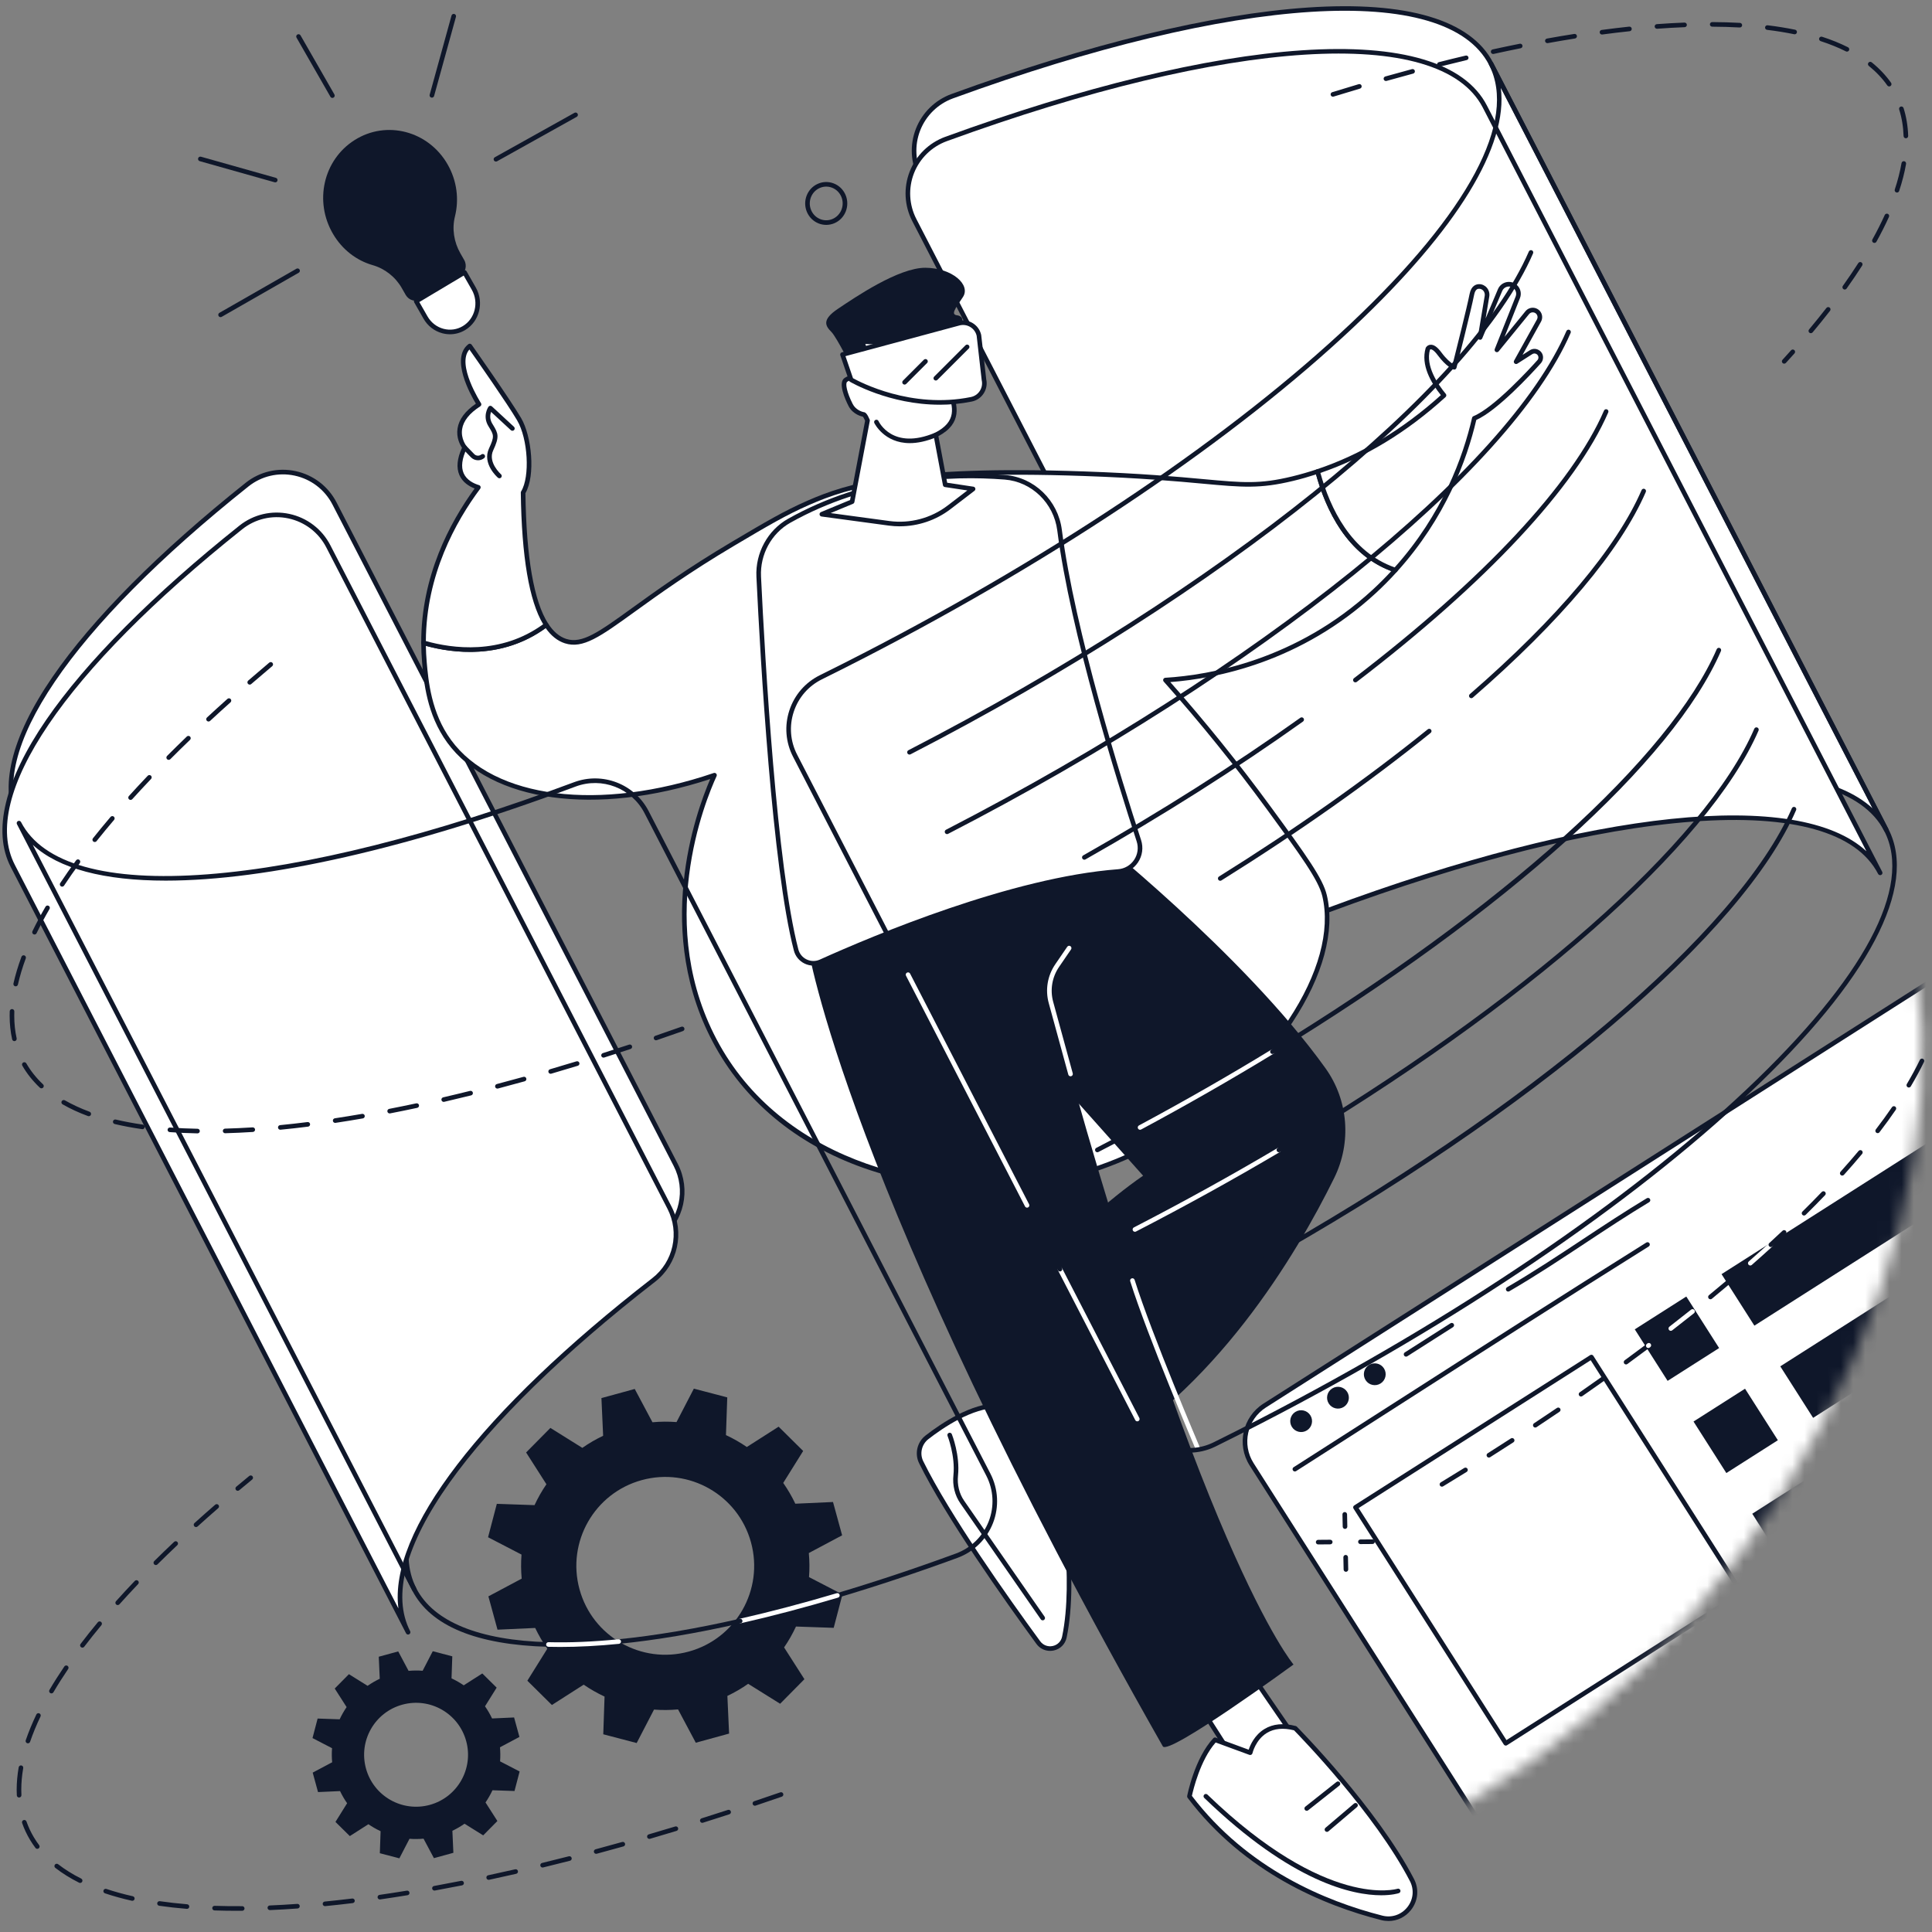 <svg width="159" height="159" viewBox="0 0 159 159" fill="none" xmlns="http://www.w3.org/2000/svg">
<rect x="0" y="0" width="159" height="159" fill="#808080" stroke="none"/>
<mask id="mask0_242_5307" style="mask-type:luminance" maskUnits="userSpaceOnUse" x="0" y="0" width="159" height="158">
<path d="M120.571 148.503C87.28 167.845 46.675 153.714 24.451 131.499C-4.666 102.395 -7.076 54.569 13.485 26.217C22.035 14.429 39.883 -1.903 58.939 0.298C75.091 2.164 77.246 15.592 104.138 36.632C134.63 60.488 147.808 55.701 154.923 70.752C165.528 93.18 149.461 131.719 120.571 148.503H120.571Z" fill="white"/>
</mask>
<g mask="url(#mask0_242_5307)">
<path d="M159.931 80.096L104.079 115.675C102.448 116.714 101.968 118.879 103.007 120.511L121.196 149.064C122.235 150.695 124.4 151.175 126.032 150.136L159.931 128.54V80.096Z" fill="white"/>
<path d="M124.155 150.872C122.935 150.872 121.739 150.268 121.036 149.165L102.847 120.612C101.753 118.895 102.261 116.608 103.977 115.515L159.829 79.936C159.888 79.899 159.962 79.897 160.022 79.93C160.083 79.963 160.12 80.027 160.12 80.096V128.54C160.12 128.604 160.087 128.664 160.032 128.699L126.133 150.294C125.52 150.685 124.833 150.871 124.155 150.871V150.872ZM159.741 80.442L104.181 115.835C102.641 116.816 102.186 118.868 103.167 120.409L121.356 148.962C122.337 150.502 124.388 150.957 125.93 149.976L159.741 128.437V80.442V80.442Z" fill="#0F172A"/>
<path d="M106.565 121.098C106.502 121.098 106.441 121.067 106.405 121.01C106.349 120.922 106.374 120.805 106.463 120.749C109.281 118.95 112.103 117.141 114.927 115.332C121.654 111.021 128.61 106.563 135.487 102.26C135.576 102.204 135.692 102.231 135.749 102.32C135.804 102.408 135.777 102.525 135.689 102.581C128.814 106.883 121.859 111.341 115.133 115.651C112.308 117.461 109.486 119.27 106.667 121.069C106.636 121.088 106.6 121.099 106.565 121.099L106.565 121.098Z" fill="#0F172A"/>
<path d="M107.839 116.476C108.105 116.893 107.982 117.449 107.564 117.715C107.146 117.981 106.591 117.858 106.325 117.44C106.058 117.022 106.181 116.467 106.599 116.201C107.017 115.934 107.573 116.058 107.839 116.476Z" fill="#0F172A"/>
<path d="M110.869 114.546C111.136 114.964 111.012 115.519 110.594 115.785C110.176 116.051 109.621 115.929 109.355 115.51C109.089 115.092 109.212 114.537 109.63 114.271C110.048 114.004 110.603 114.128 110.869 114.546Z" fill="#0F172A"/>
<path d="M113.898 112.616C114.164 113.034 114.041 113.589 113.623 113.855C113.205 114.121 112.65 113.999 112.384 113.58C112.117 113.162 112.241 112.607 112.659 112.341C113.077 112.075 113.632 112.197 113.898 112.616Z" fill="#0F172A"/>
<path d="M124.123 106.293C124.057 106.293 123.994 106.259 123.959 106.199C123.906 106.108 123.936 105.992 124.027 105.939C126.189 104.681 128.26 103.312 130.263 101.987C131.971 100.858 133.736 99.691 135.53 98.612C135.619 98.558 135.736 98.586 135.79 98.676C135.844 98.766 135.815 98.882 135.725 98.936C133.939 100.011 132.176 101.176 130.472 102.303C128.465 103.63 126.389 105.003 124.218 106.267C124.188 106.284 124.155 106.293 124.123 106.293Z" fill="#0F172A"/>
<path d="M115.717 111.648C115.654 111.648 115.593 111.617 115.556 111.56C115.5 111.472 115.526 111.355 115.615 111.299L119.377 108.903C119.464 108.847 119.582 108.873 119.638 108.96C119.694 109.049 119.668 109.166 119.58 109.222L115.818 111.618C115.786 111.638 115.751 111.648 115.716 111.648H115.717Z" fill="#0F172A"/>
<path d="M123.921 143.659C123.907 143.659 123.893 143.658 123.88 143.654C123.831 143.643 123.788 143.613 123.761 143.571L111.392 124.154C111.336 124.066 111.362 123.949 111.451 123.893L130.868 111.523C130.91 111.496 130.961 111.487 131.011 111.498C131.06 111.509 131.102 111.539 131.129 111.581L143.498 130.998C143.554 131.086 143.528 131.203 143.44 131.259L124.023 143.629C123.992 143.649 123.956 143.659 123.921 143.659ZM111.813 124.11L123.978 143.207L143.076 131.041L130.91 111.944L111.813 124.11Z" fill="#0F172A"/>
<path d="M138.779 106.701L134.539 109.402L137.241 113.643L141.481 110.942L138.779 106.701Z" fill="#0F172A"/>
<path d="M159.933 93.231L141.68 104.859L144.382 109.099L159.933 99.193V93.231Z" fill="#0F172A"/>
<path d="M143.613 114.288L139.373 116.989L142.075 121.229L146.315 118.528L143.613 114.288Z" fill="#0F172A"/>
<path d="M159.933 103.899L146.514 112.447L149.216 116.687L159.933 109.86V103.899Z" fill="#0F172A"/>
<path d="M148.448 121.877L144.208 124.578L146.909 128.818L151.149 126.117L148.448 121.877Z" fill="#0F172A"/>
<path d="M159.933 114.567L151.349 120.035L154.05 124.276L159.933 120.528V114.567Z" fill="white"/>
</g>
<path d="M42.748 142.946L42.309 141.344L40.497 141.426C40.329 141.074 40.135 140.739 39.915 140.426L40.874 138.889L39.693 137.722L38.164 138.699C37.846 138.481 37.51 138.289 37.16 138.126L37.223 136.313L35.616 135.892L34.782 137.501C34.402 137.47 34.014 137.474 33.625 137.509L32.773 135.908L31.171 136.346L31.253 138.159C30.9 138.327 30.565 138.521 30.253 138.741L28.716 137.782L27.548 138.963L28.526 140.491C28.308 140.81 28.116 141.146 27.953 141.496L26.14 141.433L25.719 143.04L27.327 143.873C27.297 144.254 27.3 144.641 27.336 145.031L25.735 145.883L26.173 147.485L27.985 147.403C28.154 147.755 28.348 148.09 28.567 148.403L27.608 149.94L28.79 151.107L30.318 150.13C30.637 150.348 30.972 150.54 31.322 150.703L31.26 152.516L32.867 152.937L33.7 151.329C34.081 151.359 34.468 151.355 34.857 151.32L35.71 152.921L37.312 152.483L37.23 150.67C37.583 150.502 37.917 150.308 38.23 150.088L39.766 151.047L40.934 149.866L39.957 148.338C40.175 148.019 40.367 147.684 40.529 147.334L42.343 147.396L42.764 145.789L41.155 144.956C41.185 144.575 41.182 144.188 41.147 143.798L42.748 142.946ZM35.371 148.538C33.093 149.161 30.741 147.82 30.118 145.543C29.495 143.265 30.835 140.913 33.113 140.29C35.391 139.667 37.742 141.007 38.366 143.285C38.989 145.562 37.648 147.914 35.372 148.538H35.371Z" fill="#0F172A"/>
<path d="M69.305 126.354L68.555 123.612L65.454 123.753C65.166 123.149 64.834 122.578 64.458 122.042L66.099 119.412L64.079 117.413L61.463 119.086C60.919 118.712 60.343 118.385 59.745 118.106L59.852 115.003L57.103 114.283L55.676 117.035C55.024 116.984 54.362 116.989 53.696 117.049L52.238 114.309L49.497 115.06L49.637 118.161C49.034 118.448 48.462 118.781 47.926 119.157L45.296 117.515L43.298 119.536L44.97 122.152C44.596 122.696 44.269 123.271 43.991 123.87L40.888 123.763L40.167 126.512L42.919 127.939C42.868 128.592 42.873 129.254 42.934 129.919L40.194 131.377L40.944 134.119L44.045 133.978C44.333 134.581 44.665 135.153 45.041 135.689L43.4 138.319L45.42 140.318L48.036 138.645C48.58 139.019 49.156 139.346 49.754 139.625L49.648 142.728L52.397 143.448L53.824 140.696C54.476 140.747 55.138 140.742 55.803 140.682L57.262 143.422L60.003 142.671L59.862 139.57C60.466 139.283 61.038 138.95 61.573 138.574L64.203 140.216L66.202 138.195L64.529 135.579C64.903 135.035 65.23 134.46 65.508 133.861L68.612 133.968L69.332 131.218L66.58 129.792C66.631 129.139 66.626 128.477 66.565 127.812L69.305 126.354ZM56.682 135.922C52.785 136.989 48.761 134.695 47.693 130.798C46.626 126.901 48.92 122.877 52.817 121.81C56.714 120.742 60.738 123.037 61.806 126.934C62.873 130.831 60.579 134.855 56.682 135.922Z" fill="#0F172A"/>
<path d="M1.564 67.742L34.098 130.809C30.925 124.658 39.199 113.544 54.308 101.819C56.119 100.413 56.663 97.91 55.611 95.872L27.531 41.439C26.155 38.771 22.679 38.015 20.331 39.886C6.142 51.189 -1.508 61.79 1.563 67.742L1.564 67.742Z" fill="white"/>
<path d="M34.098 130.998C34.029 130.998 33.963 130.961 33.929 130.895L1.395 67.828C-0.12 64.891 0.891 60.701 4.319 55.712C7.607 50.923 13.104 45.399 20.213 39.736C21.373 38.811 22.872 38.46 24.325 38.771C25.785 39.084 27.015 40.024 27.699 41.35L55.779 95.783C56.875 97.907 56.305 100.507 54.423 101.967C46.886 107.816 41.034 113.537 37.501 118.511C33.89 123.594 32.771 127.814 34.262 130.714L34.266 130.72C34.314 130.813 34.277 130.928 34.184 130.975C34.157 130.989 34.127 130.996 34.097 130.996L34.098 130.998ZM1.732 67.654L33.301 128.849C32.486 122.562 40.039 112.651 54.192 101.668C55.929 100.32 56.455 97.919 55.443 95.958L27.363 41.525C26.731 40.3 25.595 39.431 24.246 39.142C22.905 38.855 21.521 39.179 20.449 40.033C5.82 51.687 -1.177 62.013 1.732 67.654Z" fill="#0F172A"/>
<path d="M1.052 71.264L33.586 134.332C30.413 128.181 38.687 117.066 53.796 105.341C55.607 103.935 56.151 101.432 55.099 99.394L27.019 44.961C25.643 42.294 22.167 41.538 19.819 43.408C5.63 54.712 -2.02 65.312 1.052 71.265V71.264Z" fill="white"/>
<path d="M33.587 134.521C33.518 134.521 33.452 134.483 33.418 134.418L0.883 71.35C-0.632 68.414 0.379 64.224 3.807 59.234C7.096 54.446 12.592 48.922 19.702 43.258C20.861 42.334 22.361 41.982 23.814 42.294C25.273 42.606 26.504 43.547 27.188 44.873L55.268 99.306C56.364 101.429 55.793 104.03 53.912 105.489C46.374 111.338 40.523 117.059 36.989 122.034C33.377 127.121 32.258 131.342 33.754 134.242C33.802 134.336 33.766 134.45 33.673 134.498C33.645 134.512 33.615 134.519 33.586 134.519L33.587 134.521ZM1.221 71.177L32.789 132.372C31.974 126.085 39.527 116.174 53.68 105.19C55.417 103.843 55.944 101.441 54.931 99.48L26.851 45.047C26.219 43.822 25.083 42.954 23.735 42.665C22.393 42.377 21.009 42.702 19.938 43.555C5.308 55.21 -1.689 65.536 1.221 71.177Z" fill="#0F172A"/>
<path d="M75.757 14.588L103.884 69.112C104.99 71.256 107.523 72.236 109.784 71.395C132.973 62.77 151.509 61.071 155.245 68.313L122.711 5.245C119.035 -1.88 101.032 -0.349 78.367 7.916C75.666 8.901 74.439 12.032 75.758 14.588H75.757Z" fill="white"/>
<path d="M108.126 71.884C106.316 71.884 104.587 70.888 103.715 69.198L75.588 14.674C74.936 13.409 74.859 11.922 75.377 10.597C75.896 9.269 76.962 8.227 78.301 7.738C89.613 3.612 99.761 1.151 107.646 0.619C115.795 0.07 121.064 1.639 122.878 5.158L155.413 68.225C155.461 68.318 155.424 68.433 155.331 68.48C155.238 68.528 155.123 68.492 155.076 68.399C153.306 64.968 148.03 63.48 139.824 64.093C131.749 64.696 121.384 67.283 109.85 71.572C109.284 71.783 108.701 71.884 108.127 71.884H108.126ZM75.925 14.501L104.052 69.025C105.113 71.082 107.549 72.024 109.718 71.218C131.671 63.052 148.52 61.356 154.112 66.531L122.542 5.333C119.027 -1.48 101.713 -0.395 78.432 8.096C77.194 8.547 76.209 9.51 75.73 10.736C75.251 11.96 75.322 13.333 75.925 14.502V14.501Z" fill="#0F172A"/>
<path d="M75.246 18.11L103.373 72.634C104.479 74.778 107.013 75.758 109.274 74.918C132.462 66.293 150.999 64.594 154.735 71.835L122.2 8.768C118.525 1.643 100.521 3.173 77.856 11.439C75.156 12.424 73.929 15.555 75.247 18.11H75.246Z" fill="white"/>
<path d="M107.615 75.407C105.806 75.407 104.077 74.412 103.205 72.721L75.078 18.197C74.425 16.932 74.348 15.446 74.866 14.12C75.385 12.792 76.451 11.75 77.791 11.261C89.103 7.136 99.25 4.674 107.136 4.142C115.288 3.593 120.553 5.162 122.368 8.681L154.902 71.749C154.95 71.842 154.914 71.956 154.821 72.004C154.727 72.052 154.614 72.016 154.566 71.922C152.796 68.491 147.521 67.002 139.313 67.616C131.239 68.22 120.874 70.806 109.34 75.096C108.774 75.307 108.191 75.407 107.616 75.407H107.615ZM75.415 18.024L103.541 72.548C104.602 74.605 107.038 75.547 109.207 74.741C131.16 66.576 148.009 64.879 153.602 70.055L122.031 8.855C118.517 2.043 101.202 3.127 77.921 11.618C76.683 12.069 75.699 13.032 75.219 14.258C74.741 15.483 74.812 16.856 75.415 18.024Z" fill="#0F172A"/>
<path d="M108.436 38.8C107.774 39.021 107.09 39.22 106.384 39.391C101.88 40.482 100.962 39.394 89.182 38.984C74.794 38.482 69.926 39.889 66.535 41.373C64.601 42.22 63.07 43.126 60.385 44.716C51.251 50.122 48.913 53.529 46.536 52.76C45.991 52.583 45.445 52.185 44.952 51.422C41.297 54.177 37.133 53.567 34.854 52.9C34.856 53.416 34.877 53.941 34.924 54.475C35.06 56.02 35.298 58.725 36.961 61.007C40.541 65.918 49.37 67.009 58.8 63.796C58.203 65.089 53.391 75.973 59.062 86.097C64.92 96.556 77.737 98.656 86.161 97.219C99.901 94.878 110.884 81.608 109.008 73.709C108.685 72.35 107.262 70.387 104.431 66.515C101.082 61.937 98.051 58.369 95.913 55.969C98.214 55.829 106.161 55.061 113.085 48.683C113.714 48.104 114.294 47.513 114.834 46.917C110.893 45.597 109.167 41.534 108.436 38.8Z" fill="white"/>
<path d="M81.254 97.813C77.961 97.813 74.608 97.299 71.591 96.298C65.943 94.428 61.554 90.932 58.898 86.19C53.644 76.808 57.261 66.859 58.452 64.112C49.041 67.202 40.379 66.016 36.809 61.118C35.115 58.794 34.878 56.1 34.736 54.491C34.691 53.975 34.668 53.441 34.666 52.901C34.666 52.841 34.694 52.785 34.742 52.749C34.79 52.713 34.852 52.702 34.909 52.719C37.064 53.35 41.22 54 44.84 51.272C44.881 51.24 44.935 51.228 44.986 51.236C45.039 51.246 45.084 51.276 45.113 51.32C45.535 51.974 46.035 52.398 46.596 52.58C47.91 53.005 49.282 52.015 52.014 50.043C53.928 48.661 56.549 46.768 60.29 44.554C63.015 42.941 64.516 42.053 66.461 41.201C69.734 39.768 74.46 38.281 89.191 38.796C93.911 38.96 96.883 39.233 99.052 39.432C102.318 39.732 103.67 39.856 106.341 39.209C107.011 39.046 107.696 38.849 108.376 38.623C108.426 38.606 108.48 38.611 108.526 38.635C108.572 38.66 108.606 38.702 108.62 38.753C109.407 41.701 111.136 45.48 114.895 46.738C114.955 46.759 115.001 46.808 115.018 46.87C115.034 46.932 115.018 46.998 114.975 47.045C114.41 47.67 113.818 48.268 113.214 48.824C107.074 54.481 100.138 55.843 96.312 56.134C99.2 59.392 101.981 62.845 104.585 66.404C107.547 70.453 108.869 72.301 109.194 73.667C109.892 76.606 108.887 80.327 106.362 84.144C101.913 90.871 93.997 96.077 86.196 97.407C84.6 97.678 82.935 97.813 81.255 97.813H81.254ZM58.801 63.606C58.854 63.606 58.905 63.628 58.942 63.669C58.992 63.725 59.005 63.806 58.973 63.875C58.058 65.859 53.767 76.252 59.229 86.004C64.714 95.797 77.02 98.585 86.131 97.032C93.834 95.719 101.65 90.578 106.045 83.934C108.511 80.205 109.499 76.59 108.825 73.754C108.504 72.404 107.003 70.353 104.279 66.627C101.605 62.972 98.743 59.429 95.773 56.096C95.725 56.041 95.711 55.965 95.739 55.897C95.766 55.83 95.831 55.784 95.902 55.78C99.581 55.556 106.69 54.317 112.957 48.544C113.484 48.058 114.003 47.54 114.501 47C110.852 45.633 109.121 41.979 108.305 39.044C107.677 39.248 107.047 39.427 106.429 39.576C103.697 40.238 102.231 40.103 99.016 39.808C96.851 39.609 93.886 39.337 89.176 39.173C74.526 38.662 69.847 40.131 66.612 41.547C64.688 42.389 63.194 43.274 60.482 44.879C56.756 47.084 54.143 48.971 52.236 50.348C49.399 52.396 47.976 53.424 46.48 52.94C45.884 52.747 45.355 52.327 44.907 51.691C41.328 54.284 37.297 53.766 35.048 53.151C35.056 53.594 35.078 54.032 35.115 54.457C35.253 56.028 35.484 58.656 37.117 60.895C40.64 65.729 49.331 66.822 58.741 63.616C58.761 63.608 58.782 63.605 58.802 63.605L58.801 63.606Z" fill="#0F172A"/>
<path d="M126.003 28.984L124.772 29.77L126.654 26.384C126.746 26.219 126.752 26.021 126.671 25.85C126.487 25.462 125.962 25.398 125.691 25.731L123.191 28.796L124.912 24.47C125.053 24.114 124.919 23.707 124.593 23.507C124.181 23.253 123.64 23.426 123.452 23.872L121.807 27.775L122.376 24.372C122.444 23.967 122.142 23.571 121.732 23.574C121.476 23.576 121.229 23.724 121.132 24.224C120.899 25.425 119.682 30.228 119.682 30.228C119.682 30.228 119.153 30.038 118.47 29.114C117.788 28.19 117.51 28.701 117.51 28.701C117.093 30.111 118.104 31.652 118.841 32.537C116.347 34.808 112.888 37.316 108.437 38.8C109.167 41.533 110.894 45.597 114.835 46.916C119.149 42.149 120.738 37.012 121.333 34.425C123.071 33.71 126.014 30.494 126.668 29.764C126.754 29.669 126.799 29.546 126.799 29.419C126.799 29.01 126.347 28.763 126.002 28.982L126.003 28.984Z" fill="white"/>
<path d="M114.835 47.106C114.814 47.106 114.795 47.103 114.775 47.097C110.856 45.785 109.066 41.888 108.254 38.85C108.228 38.753 108.282 38.653 108.377 38.621C111.99 37.417 115.423 35.364 118.58 32.519C117.756 31.491 116.921 30.028 117.328 28.648C117.332 28.636 117.337 28.623 117.343 28.611C117.355 28.588 117.471 28.39 117.725 28.372C118.005 28.353 118.297 28.56 118.624 29.003C119.02 29.538 119.359 29.814 119.558 29.945C119.806 28.962 120.747 25.218 120.946 24.189C121.081 23.495 121.495 23.387 121.731 23.386C121.733 23.386 121.736 23.386 121.738 23.386C121.977 23.386 122.204 23.493 122.363 23.678C122.534 23.879 122.608 24.144 122.564 24.404L122.263 26.21L123.278 23.798C123.39 23.535 123.609 23.334 123.881 23.247C124.154 23.159 124.449 23.196 124.693 23.346C125.098 23.595 125.265 24.098 125.088 24.54L123.823 27.722L125.544 25.611C125.713 25.404 125.973 25.3 126.237 25.332C126.502 25.365 126.728 25.528 126.843 25.769C126.95 25.994 126.941 26.259 126.82 26.476L125.303 29.207L125.902 28.824C126.123 28.683 126.393 28.674 126.623 28.8C126.853 28.926 126.99 29.158 126.99 29.421C126.99 29.595 126.926 29.762 126.811 29.892C125.998 30.799 123.246 33.779 121.496 34.562C120.732 37.831 118.982 42.618 114.976 47.044C114.939 47.084 114.888 47.106 114.835 47.106ZM108.667 38.923C109.467 41.813 111.172 45.424 114.778 46.696C118.708 42.314 120.412 37.587 121.149 34.383C121.163 34.323 121.205 34.273 121.262 34.25C122.974 33.546 125.949 30.285 126.528 29.638C126.582 29.578 126.611 29.5 126.611 29.42C126.611 29.298 126.547 29.191 126.441 29.132C126.333 29.073 126.209 29.077 126.106 29.143L124.875 29.929C124.802 29.975 124.707 29.967 124.643 29.907C124.58 29.848 124.565 29.753 124.607 29.677L126.488 26.291C126.55 26.18 126.555 26.046 126.5 25.93C126.441 25.806 126.329 25.724 126.191 25.708C126.053 25.691 125.925 25.743 125.838 25.85L123.339 28.915C123.279 28.988 123.176 29.006 123.095 28.959C123.015 28.911 122.981 28.812 123.015 28.725L124.736 24.399C124.843 24.128 124.742 23.82 124.493 23.667C124.344 23.576 124.163 23.553 123.997 23.607C123.83 23.661 123.696 23.783 123.628 23.945L121.983 27.849C121.946 27.937 121.849 27.985 121.755 27.957C121.663 27.93 121.605 27.838 121.621 27.744L122.19 24.34C122.214 24.192 122.171 24.037 122.074 23.923C121.984 23.819 121.856 23.762 121.733 23.764C121.646 23.764 121.414 23.766 121.318 24.261C121.086 25.453 119.915 30.079 119.865 30.275C119.851 30.327 119.818 30.37 119.77 30.396C119.723 30.421 119.667 30.425 119.617 30.407C119.593 30.398 119.026 30.186 118.317 29.226C117.981 28.77 117.794 28.747 117.749 28.749C117.716 28.752 117.693 28.77 117.682 28.782C117.305 30.126 118.335 31.634 118.986 32.416C119.05 32.494 119.043 32.609 118.967 32.677C115.783 35.576 112.318 37.676 108.665 38.922L108.667 38.923Z" fill="#0F172A"/>
<path d="M43.051 40.538C43.861 39.216 43.629 36.042 42.723 34.5C41.808 32.939 38.66 28.476 38.66 28.476C37.103 29.692 39.423 33.28 39.423 33.28C36.734 35.003 38.242 36.831 38.242 36.831C37.156 39.088 38.539 39.857 39.367 40.108C37.57 42.519 34.841 47.087 34.856 52.901C37.135 53.568 41.298 54.177 44.953 51.423C43.927 49.833 43.13 46.651 43.051 40.538V40.538Z" fill="white"/>
<path d="M38.667 53.651C37.13 53.651 35.77 53.365 34.803 53.082C34.722 53.058 34.667 52.985 34.666 52.9C34.652 47.435 37.012 43.01 39.061 40.202C38.593 40.019 38.069 39.69 37.809 39.101C37.544 38.495 37.615 37.739 38.022 36.851C37.868 36.621 37.535 36.023 37.656 35.256C37.773 34.509 38.281 33.826 39.165 33.223C38.721 32.488 37.048 29.494 38.543 28.326C38.584 28.294 38.637 28.28 38.688 28.288C38.739 28.296 38.785 28.323 38.815 28.366C38.847 28.411 41.977 32.855 42.887 34.404C43.762 35.896 44.082 39.134 43.241 40.588C43.313 45.898 43.943 49.51 45.111 51.319C45.165 51.402 45.145 51.513 45.066 51.573C42.948 53.169 40.658 53.651 38.666 53.651H38.667ZM35.045 52.757C37.207 53.365 41.188 53.927 44.7 51.374C43.548 49.453 42.929 45.811 42.861 40.54C42.861 40.504 42.871 40.469 42.889 40.439C43.629 39.232 43.453 36.119 42.56 34.596C41.762 33.236 39.224 29.607 38.63 28.762C37.539 29.981 39.562 33.143 39.583 33.176C39.611 33.219 39.62 33.27 39.609 33.319C39.599 33.368 39.569 33.412 39.526 33.439C38.641 34.006 38.137 34.637 38.032 35.314C37.906 36.113 38.384 36.703 38.389 36.709C38.436 36.766 38.445 36.845 38.413 36.912C38.014 37.741 37.929 38.427 38.158 38.949C38.407 39.514 38.983 39.793 39.423 39.926C39.482 39.944 39.529 39.989 39.547 40.048C39.566 40.107 39.556 40.172 39.52 40.221C37.489 42.946 35.075 47.326 35.047 52.758L35.045 52.757Z" fill="#0F172A"/>
<path d="M41.102 39.361C41.058 39.361 41.014 39.346 40.978 39.315C40.924 39.269 39.662 38.156 40.244 36.907C40.708 35.911 40.638 35.795 40.244 35.152L40.193 35.068C39.689 34.241 40.177 33.508 40.198 33.477C40.229 33.432 40.279 33.402 40.333 33.396C40.389 33.39 40.443 33.408 40.483 33.445L42.299 35.124C42.375 35.195 42.38 35.315 42.309 35.392C42.238 35.468 42.118 35.473 42.041 35.402L40.414 33.897C40.336 34.114 40.278 34.478 40.517 34.871L40.569 34.955C41.011 35.678 41.115 35.937 40.588 37.067C40.128 38.055 41.216 39.019 41.227 39.029C41.306 39.097 41.315 39.217 41.246 39.296C41.209 39.339 41.156 39.361 41.103 39.361H41.102Z" fill="#0F172A"/>
<path d="M39.339 37.879C39.126 37.879 38.914 37.796 38.757 37.634L38.106 36.961C38.033 36.886 38.035 36.766 38.11 36.693C38.185 36.621 38.306 36.622 38.378 36.698L39.029 37.371C39.183 37.53 39.438 37.545 39.609 37.405C39.69 37.339 39.81 37.351 39.876 37.432C39.942 37.513 39.931 37.633 39.849 37.699C39.701 37.821 39.519 37.88 39.338 37.88L39.339 37.879Z" fill="#0F172A"/>
<path d="M101.594 135.675C101.633 135.894 108.312 145.539 108.312 145.539L102.921 146.949L97.608 138.64L101.594 135.675Z" fill="white"/>
<path d="M102.921 147.138C102.858 147.138 102.797 147.105 102.761 147.05L97.448 138.742C97.394 138.658 97.415 138.546 97.495 138.487L101.481 135.522C101.533 135.482 101.602 135.473 101.664 135.497C101.716 135.518 101.756 135.56 101.774 135.613C101.956 135.985 105.87 141.677 108.468 145.43C108.504 145.48 108.512 145.546 108.49 145.603C108.469 145.661 108.42 145.705 108.361 145.721L102.97 147.131C102.954 147.135 102.938 147.138 102.922 147.138H102.921ZM97.863 138.686L103.006 146.729L108.002 145.423C105.311 141.535 102.218 137.042 101.542 135.949L97.863 138.686H97.863Z" fill="#0F172A"/>
<path d="M102.89 144.246C102.89 144.246 103.517 141.426 106.594 142.233C106.594 142.233 113.155 148.845 116.202 154.726C117.064 156.39 115.538 158.298 113.723 157.838C109.473 156.761 102.644 154.129 97.888 147.842C97.888 147.842 98.477 144.804 99.993 143.181L102.891 144.246H102.89Z" fill="white"/>
<path d="M114.269 158.096C114.074 158.096 113.874 158.072 113.676 158.021C108.978 156.831 102.399 154.118 97.737 147.957C97.704 147.914 97.692 147.859 97.702 147.807C97.726 147.68 98.318 144.696 99.855 143.051C99.907 142.995 99.987 142.977 100.058 143.003L102.765 143.997C102.892 143.614 103.247 142.792 104.063 142.295C104.764 141.868 105.632 141.785 106.643 142.05C106.675 142.059 106.705 142.076 106.729 142.1C106.795 142.166 113.345 148.801 116.371 154.64C116.803 155.474 116.707 156.452 116.12 157.192C115.657 157.776 114.981 158.097 114.269 158.097V158.096ZM98.091 147.797C102.683 153.822 109.147 156.482 113.769 157.654C114.54 157.849 115.326 157.581 115.823 156.955C116.316 156.333 116.397 155.512 116.034 154.813C113.152 149.25 107.027 142.944 106.497 142.402C105.613 142.18 104.862 142.252 104.263 142.616C103.334 143.181 103.078 144.275 103.075 144.287C103.063 144.339 103.029 144.385 102.981 144.411C102.933 144.437 102.876 144.441 102.825 144.423L100.047 143.403C98.781 144.837 98.195 147.316 98.091 147.797Z" fill="#0F172A"/>
<path d="M113.67 155.977C111.353 155.977 106.35 154.949 99.107 147.965C99.032 147.892 99.03 147.772 99.103 147.697C99.175 147.621 99.295 147.619 99.37 147.692C109.225 157.195 114.951 155.46 115.008 155.441C115.106 155.409 115.214 155.463 115.247 155.561C115.279 155.661 115.226 155.767 115.128 155.801C115.061 155.823 114.566 155.977 113.67 155.977Z" fill="#0F172A"/>
<path d="M109.205 150.76C109.151 150.76 109.099 150.737 109.061 150.693C108.993 150.613 109.003 150.494 109.083 150.426L111.435 148.428C111.515 148.36 111.634 148.369 111.702 148.45C111.77 148.53 111.76 148.649 111.68 148.717L109.328 150.715C109.292 150.745 109.249 150.76 109.205 150.76Z" fill="#0F172A"/>
<path d="M107.542 149.024C107.486 149.024 107.43 149 107.393 148.952C107.328 148.87 107.342 148.751 107.424 148.686L109.995 146.649C110.078 146.585 110.197 146.598 110.262 146.68C110.326 146.762 110.313 146.882 110.231 146.947L107.659 148.983C107.625 149.011 107.583 149.024 107.542 149.024Z" fill="#0F172A"/>
<path d="M85.09 113.714L80.616 117.149L84.545 122.487L88.733 118.493L85.09 113.714Z" fill="white"/>
<path d="M84.545 122.676C84.539 122.676 84.534 122.676 84.528 122.676C84.474 122.672 84.425 122.644 84.392 122.6L80.463 117.262C80.402 117.179 80.419 117.062 80.5 116.999L84.974 113.564C85.014 113.533 85.065 113.519 85.114 113.526C85.164 113.532 85.209 113.559 85.24 113.598L88.883 118.378C88.942 118.455 88.933 118.564 88.864 118.63L84.675 122.623C84.64 122.657 84.593 122.676 84.544 122.676L84.545 122.676ZM80.879 117.187L84.57 122.202L88.48 118.474L85.055 113.981L80.879 117.187Z" fill="#0F172A"/>
<path d="M87.206 121.861L83.049 118.493L82.265 115.671C80.081 115.618 77.63 117.244 76.285 118.291C75.663 118.775 75.46 119.627 75.808 120.335C78.026 124.841 83.028 131.87 85.449 135.181C86.059 136.015 87.381 135.745 87.594 134.734C88.663 129.667 87.206 121.861 87.206 121.861Z" fill="white"/>
<path d="M86.416 135.864C85.977 135.864 85.565 135.659 85.297 135.292C82.627 131.641 77.823 124.855 75.639 120.418C75.254 119.636 75.478 118.679 76.17 118.14C77.456 117.139 79.926 115.479 82.161 115.479C82.198 115.479 82.234 115.479 82.271 115.481C82.355 115.483 82.427 115.54 82.449 115.62L83.216 118.384L87.327 121.713C87.362 121.742 87.385 121.781 87.394 121.826C87.409 121.905 88.845 129.727 87.781 134.773C87.667 135.31 87.261 135.717 86.72 135.832C86.618 135.854 86.516 135.864 86.417 135.864H86.416ZM82.121 115.859C80.01 115.878 77.642 117.474 76.402 118.44C75.852 118.869 75.673 119.629 75.979 120.25C78.15 124.662 82.94 131.428 85.603 135.068C85.843 135.397 86.24 135.548 86.64 135.462C87.032 135.377 87.326 135.083 87.408 134.695C88.405 129.971 87.171 122.743 87.032 121.964L82.929 118.64C82.898 118.616 82.876 118.582 82.866 118.544L82.121 115.859V115.859Z" fill="#0F172A"/>
<path d="M85.812 133.35C85.752 133.35 85.693 133.322 85.657 133.269L79.034 123.722C78.58 123.068 78.378 122.247 78.465 121.408C78.63 119.818 77.988 118.187 77.981 118.17C77.943 118.073 77.99 117.962 78.087 117.924C78.185 117.885 78.295 117.932 78.334 118.03C78.361 118.1 79.017 119.765 78.842 121.446C78.765 122.194 78.944 122.926 79.346 123.506L85.969 133.052C86.029 133.138 86.008 133.256 85.921 133.316C85.888 133.339 85.85 133.35 85.813 133.35H85.812Z" fill="#0F172A"/>
<path d="M89.55 68.385C89.55 68.385 102.325 78.471 109.084 87.913C110.973 90.551 111.24 94.023 109.807 96.935C106.696 103.256 99.966 114.59 89.55 120.244L80.803 109.067C80.803 109.067 88.452 100.61 94.075 96.758L79.737 80.687L76.173 72.616L89.551 68.385H89.55Z" fill="#0F172A"/>
<path d="M95.698 143.72C96.151 144.519 106.454 136.987 106.454 136.987C106.454 136.987 98.572 127.761 86.045 80.867C85.9 80.322 83.589 68.852 83.589 68.852L66.471 77.825C66.471 77.825 69.478 97.56 95.698 143.72Z" fill="#0F172A"/>
<path d="M88.102 88.576C88.019 88.576 87.943 88.521 87.92 88.436L86.31 82.553C86.01 81.459 86.206 80.295 86.846 79.359L87.832 77.918C87.891 77.832 88.009 77.809 88.096 77.869C88.182 77.928 88.204 78.046 88.146 78.133L87.16 79.573C86.582 80.417 86.406 81.467 86.676 82.454L88.286 88.337C88.314 88.438 88.255 88.542 88.154 88.57C88.137 88.575 88.121 88.577 88.103 88.577L88.102 88.576Z" fill="white"/>
<path d="M98.559 119.354C98.485 119.354 98.415 119.311 98.384 119.239C98.345 119.147 94.457 110.027 93.014 105.444C92.982 105.345 93.037 105.238 93.138 105.206C93.238 105.175 93.344 105.23 93.376 105.33C94.813 109.895 98.694 118.999 98.733 119.091C98.774 119.187 98.729 119.298 98.633 119.339C98.609 119.35 98.583 119.354 98.559 119.354Z" fill="white"/>
<path d="M62.44 47.453C62.766 54.286 63.731 71.334 65.517 78.181C65.747 79.061 66.718 79.52 67.547 79.146C71.627 77.305 83.212 72.391 92.028 71.726C93.284 71.631 94.116 70.382 93.724 69.184C92.035 64.023 88.261 51.909 87.198 43.629C86.897 41.275 85.026 39.461 82.702 39.281C78.411 38.946 71.48 39.192 64.952 42.857C63.321 43.772 62.35 45.559 62.44 47.454V47.453Z" fill="white"/>
<path d="M66.941 79.467C66.695 79.467 66.45 79.412 66.222 79.303C65.781 79.092 65.457 78.701 65.335 78.23C63.55 71.386 62.584 54.433 62.252 47.462C62.158 45.507 63.182 43.633 64.86 42.692C71.311 39.07 78.132 38.735 82.717 39.092C85.112 39.278 87.076 41.176 87.388 43.605C88.456 51.927 92.302 64.225 93.906 69.126C94.111 69.753 94.019 70.428 93.652 70.977C93.286 71.524 92.699 71.866 92.043 71.916C83.361 72.571 72.076 77.312 67.627 79.32C67.409 79.418 67.175 79.468 66.942 79.468L66.941 79.467ZM62.63 47.444C62.962 54.403 63.926 71.325 65.702 78.134C65.796 78.497 66.045 78.798 66.386 78.961C66.729 79.126 67.124 79.129 67.47 78.973C71.938 76.957 83.272 72.196 92.014 71.536C92.553 71.495 93.035 71.214 93.336 70.764C93.637 70.313 93.713 69.758 93.545 69.242C91.937 64.331 88.083 52.006 87.011 43.652C86.722 41.4 84.904 39.641 82.687 39.468C78.153 39.115 71.413 39.445 65.045 43.02C63.491 43.892 62.543 45.629 62.63 47.443V47.444Z" fill="#0F172A"/>
<path d="M70.218 30.495C70.218 30.495 68.887 27.788 68.418 27.313C67.949 26.837 67.586 26.333 68.967 25.41C70.347 24.486 73.954 22.02 76.164 22.037C78.373 22.052 79.922 23.448 79.242 24.455C78.561 25.461 78.249 25.885 78.774 25.95C79.299 26.015 79.588 26.6 78.102 27.461C76.616 28.321 71.437 32.056 70.218 30.495H70.218Z" fill="#0F172A"/>
<path d="M77.787 39.896L77.015 35.794C79.338 34.627 78.403 33.01 78.055 31.718C77.681 30.328 76.53 27.311 76.53 27.311C74.623 28.431 70.885 28.097 70.885 28.097C70.885 28.097 71.421 28.951 71.114 29.372C70.806 29.793 70.997 31.409 70.997 31.409C70.997 31.409 70.33 30.781 69.616 31.261C69.215 31.532 69.673 32.684 70.003 33.33C70.332 33.977 71.039 34.105 71.039 34.105C71.039 34.105 71.156 34.035 71.395 34.605L70.127 41.286L67.637 42.32L73.177 43.068C74.925 43.304 76.696 42.834 78.096 41.761L80.081 40.242L77.787 39.896H77.787Z" fill="white"/>
<path d="M74.051 43.316C73.751 43.316 73.451 43.296 73.152 43.256L67.611 42.508C67.527 42.497 67.46 42.429 67.449 42.344C67.438 42.259 67.485 42.178 67.564 42.144L69.959 41.15L71.197 34.625C71.102 34.406 71.038 34.321 71.011 34.291C71.009 34.291 71.007 34.291 71.006 34.29C70.974 34.285 70.202 34.138 69.834 33.416C69.545 32.849 68.936 31.489 69.51 31.103C69.969 30.795 70.437 30.872 70.771 31.032C70.731 30.488 70.71 29.602 70.96 29.259C71.149 29.001 70.846 28.39 70.725 28.197C70.687 28.136 70.686 28.059 70.724 27.997C70.762 27.936 70.83 27.901 70.903 27.907C70.94 27.91 74.603 28.222 76.434 27.146C76.482 27.118 76.541 27.112 76.593 27.131C76.646 27.149 76.688 27.19 76.707 27.242C76.755 27.365 77.867 30.284 78.239 31.667C78.285 31.837 78.34 32.011 78.4 32.196C78.774 33.367 79.238 34.82 77.229 35.896L77.95 39.728L80.111 40.053C80.186 40.064 80.246 40.12 80.266 40.193C80.285 40.267 80.258 40.345 80.198 40.391L78.213 41.91C77.022 42.821 75.544 43.313 74.052 43.313L74.051 43.316ZM68.358 42.226L73.202 42.88C74.889 43.107 76.63 42.645 77.981 41.61L79.611 40.362L77.76 40.083C77.68 40.071 77.617 40.01 77.602 39.931L76.83 35.829C76.814 35.746 76.856 35.662 76.931 35.624C78.797 34.688 78.411 33.48 78.038 32.313C77.978 32.124 77.922 31.945 77.873 31.768C77.562 30.61 76.695 28.282 76.431 27.582C74.793 28.419 72.155 28.362 71.214 28.31C71.362 28.637 71.517 29.143 71.268 29.484C71.087 29.733 71.112 30.746 71.188 31.387C71.197 31.466 71.156 31.543 71.085 31.579C71.014 31.614 70.928 31.603 70.87 31.547C70.847 31.527 70.301 31.031 69.725 31.419C69.552 31.534 69.676 32.265 70.174 33.244C70.422 33.732 70.932 33.883 71.051 33.912C71.077 33.912 71.106 33.916 71.134 33.924C71.234 33.957 71.373 34.056 71.572 34.531C71.586 34.565 71.59 34.603 71.583 34.639L70.315 41.321C70.303 41.383 70.26 41.437 70.201 41.461L68.359 42.226H68.358Z" fill="#0F172A"/>
<path d="M74.874 36.469C72.754 36.469 71.966 34.832 71.955 34.811C71.911 34.716 71.953 34.603 72.048 34.559C72.143 34.515 72.256 34.556 72.299 34.651C72.346 34.752 73.483 37.068 76.939 35.619C77.036 35.579 77.147 35.624 77.188 35.721C77.228 35.817 77.183 35.929 77.086 35.969C76.225 36.329 75.492 36.469 74.873 36.469H74.874Z" fill="#0F172A"/>
<path d="M69.335 29.179L70.045 31.253C70.045 31.253 74.562 33.953 79.939 32.859C80.676 32.709 81.145 31.98 80.979 31.247L80.564 27.599C80.399 26.872 79.673 26.419 78.948 26.591L69.335 29.179Z" fill="white"/>
<path d="M77.337 33.307C73.169 33.307 69.986 31.439 69.948 31.416C69.909 31.393 69.88 31.357 69.865 31.315L69.155 29.241C69.139 29.192 69.143 29.137 69.167 29.091C69.192 29.044 69.234 29.011 69.286 28.997L78.898 26.409C79.304 26.314 79.718 26.381 80.066 26.599C80.415 26.817 80.658 27.157 80.749 27.559C80.75 27.566 80.751 27.572 80.752 27.579L81.165 31.217C81.253 31.619 81.179 32.031 80.955 32.377C80.73 32.727 80.382 32.965 79.976 33.047C79.067 33.231 78.182 33.308 77.337 33.308L77.337 33.307ZM70.201 31.125C70.747 31.43 74.989 33.673 79.901 32.675C80.206 32.612 80.468 32.434 80.637 32.171C80.807 31.908 80.862 31.595 80.793 31.29C80.792 31.283 80.791 31.276 80.79 31.269L80.377 27.632C80.307 27.334 80.126 27.082 79.866 26.92C79.604 26.757 79.293 26.705 78.992 26.776L69.58 29.311L70.201 31.125V31.125Z" fill="#0F172A"/>
<path d="M74.445 31.651C74.396 31.651 74.347 31.633 74.31 31.596C74.236 31.521 74.236 31.401 74.31 31.328L76.032 29.605C76.107 29.531 76.227 29.531 76.3 29.605C76.375 29.68 76.375 29.8 76.3 29.873L74.578 31.596C74.541 31.633 74.493 31.651 74.444 31.651H74.445Z" fill="#0F172A"/>
<path d="M77.015 31.317C76.967 31.317 76.918 31.299 76.881 31.261C76.807 31.187 76.807 31.067 76.881 30.994L79.46 28.414C79.534 28.34 79.655 28.34 79.728 28.414C79.802 28.488 79.802 28.609 79.728 28.682L77.149 31.261C77.112 31.299 77.063 31.317 77.014 31.317H77.015Z" fill="#0F172A"/>
<path d="M45.136 135.529C45.136 135.529 45.133 135.529 45.131 135.529C39.202 135.371 35.433 133.812 33.929 130.896L1.395 67.829C1.347 67.735 1.383 67.621 1.476 67.573C1.569 67.525 1.683 67.561 1.731 67.655C3.509 71.1 8.816 72.587 17.081 71.954C25.212 71.331 35.64 68.712 47.238 64.376C49.589 63.498 52.229 64.518 53.38 66.749L81.507 121.274C82.159 122.537 82.237 124.022 81.721 125.347C81.203 126.674 80.139 127.717 78.802 128.208C75.442 129.439 72.133 130.541 68.969 131.481C68.868 131.511 68.762 131.454 68.733 131.353C68.703 131.253 68.761 131.147 68.861 131.118C72.018 130.18 75.319 129.081 78.671 127.851C79.907 127.398 80.89 126.435 81.368 125.209C81.845 123.985 81.773 122.615 81.171 121.448L53.043 66.922C51.98 64.862 49.542 63.92 47.371 64.732C33.652 69.86 21.913 72.473 13.64 72.474C8.586 72.474 4.827 71.499 2.696 69.526L34.265 130.722C35.681 133.467 39.442 134.999 45.14 135.15C45.245 135.153 45.327 135.24 45.325 135.345C45.322 135.447 45.238 135.529 45.135 135.529L45.136 135.529Z" fill="#0F172A"/>
<path d="M60.915 133.598C60.828 133.598 60.751 133.538 60.73 133.45C60.707 133.348 60.771 133.246 60.873 133.224C63.414 132.646 66.101 131.938 68.861 131.118C68.961 131.088 69.067 131.146 69.096 131.246C69.126 131.346 69.068 131.452 68.968 131.482C66.201 132.304 63.505 133.014 60.957 133.593C60.943 133.596 60.928 133.598 60.915 133.598Z" fill="white"/>
<path d="M50.92 135.286C50.823 135.286 50.741 135.213 50.731 135.115C50.721 135.011 50.797 134.919 50.901 134.908C53.919 134.607 57.274 134.041 60.873 133.223C60.975 133.2 61.077 133.264 61.1 133.366C61.123 133.468 61.059 133.57 60.957 133.593C57.342 134.414 53.971 134.984 50.939 135.284C50.932 135.284 50.926 135.285 50.92 135.285V135.286Z" fill="#0F172A"/>
<path d="M46.11 135.541C45.777 135.541 45.451 135.537 45.13 135.529C45.025 135.525 44.943 135.439 44.945 135.334C44.949 135.23 45.035 135.146 45.14 135.149C46.883 135.196 48.821 135.115 50.9 134.908C51.005 134.897 51.097 134.973 51.108 135.078C51.118 135.182 51.042 135.274 50.938 135.285C49.225 135.456 47.605 135.541 46.109 135.541H46.11Z" fill="white"/>
<path d="M97.859 119.551C96.054 119.551 94.304 118.568 93.429 116.871C93.381 116.778 93.417 116.664 93.51 116.616C93.603 116.568 93.717 116.604 93.766 116.698C94.904 118.904 97.644 119.803 99.873 118.702C101.106 118.093 102.353 117.463 103.579 116.83C119.744 108.492 134.004 98.841 143.733 89.658C153.408 80.525 157.436 72.975 155.075 68.4L123.511 7.214C124.136 11.986 119.957 18.844 111.458 26.867C101.704 36.074 87.412 45.746 71.218 54.101C70.032 54.712 68.828 55.321 67.639 55.909C66.532 56.457 65.71 57.405 65.324 58.579C64.938 59.756 65.037 61.01 65.605 62.111L74.899 80.126C74.947 80.22 74.911 80.334 74.817 80.382C74.724 80.43 74.61 80.393 74.562 80.3L65.269 62.284C64.654 61.092 64.546 59.734 64.965 58.461C65.383 57.19 66.273 56.163 67.472 55.569C68.659 54.982 69.862 54.374 71.045 53.764C87.21 45.425 101.47 35.775 111.199 26.591C120.867 17.465 124.896 9.92 122.547 5.342L122.541 5.332C122.493 5.239 122.529 5.124 122.622 5.077C122.715 5.029 122.829 5.065 122.878 5.158L155.412 68.226C157.857 72.966 153.802 80.675 143.993 89.934C134.239 99.141 119.947 108.813 103.753 117.168C102.525 117.802 101.276 118.432 100.041 119.042C99.342 119.388 98.596 119.552 97.858 119.552L97.859 119.551Z" fill="#0F172A"/>
<path d="M93.598 116.974C93.529 116.974 93.463 116.937 93.429 116.871L87.065 104.534C87.017 104.441 87.053 104.326 87.146 104.279C87.24 104.231 87.353 104.267 87.401 104.36L93.766 116.698C93.814 116.791 93.778 116.905 93.684 116.953C93.657 116.967 93.627 116.974 93.597 116.974H93.598Z" fill="white"/>
<path d="M87.234 104.638C87.165 104.638 87.099 104.6 87.064 104.535L84.357 99.286C84.309 99.193 84.345 99.078 84.439 99.031C84.531 98.983 84.646 99.019 84.694 99.112L87.401 104.361C87.449 104.454 87.413 104.569 87.32 104.616C87.292 104.63 87.262 104.638 87.233 104.638H87.234Z" fill="#0F172A"/>
<path d="M84.526 99.388C84.457 99.388 84.391 99.351 84.357 99.285L74.562 80.3C74.514 80.207 74.55 80.092 74.644 80.045C74.736 79.997 74.851 80.033 74.899 80.126L84.693 99.112C84.741 99.205 84.705 99.319 84.612 99.367C84.584 99.381 84.554 99.388 84.525 99.388H84.526Z" fill="white"/>
<path d="M74.849 62.099C74.78 62.099 74.714 62.062 74.68 61.997C74.632 61.904 74.668 61.789 74.761 61.742C100.398 48.516 120.917 32.023 125.821 20.7C125.863 20.604 125.973 20.559 126.07 20.601C126.167 20.643 126.21 20.754 126.169 20.851C121.233 32.249 100.644 48.816 74.935 62.079C74.907 62.093 74.877 62.1 74.848 62.1L74.849 62.099Z" fill="#0F172A"/>
<path d="M77.941 68.645C77.872 68.645 77.806 68.608 77.772 68.542C77.724 68.449 77.76 68.334 77.853 68.287C103.49 55.062 124.009 38.568 128.913 27.245C128.955 27.149 129.065 27.104 129.162 27.146C129.259 27.188 129.302 27.3 129.261 27.396C124.325 38.794 103.736 55.362 78.027 68.624C77.999 68.638 77.969 68.645 77.94 68.645L77.941 68.645Z" fill="#0F172A"/>
<path d="M89.239 70.752C89.173 70.752 89.109 70.718 89.074 70.656C89.023 70.565 89.054 70.449 89.145 70.398C95.546 66.77 101.558 62.958 107.015 59.071C107.1 59.01 107.219 59.03 107.28 59.115C107.34 59.2 107.321 59.319 107.235 59.38C101.769 63.275 95.745 67.093 89.332 70.728C89.303 70.745 89.271 70.752 89.239 70.752Z" fill="#0F172A"/>
<path d="M111.545 56.156C111.488 56.156 111.431 56.13 111.394 56.081C111.33 55.998 111.346 55.879 111.429 55.816C122.072 47.679 129.38 39.857 132.007 33.791C132.049 33.694 132.16 33.651 132.257 33.692C132.353 33.734 132.397 33.845 132.355 33.942C129.703 40.067 122.353 47.942 111.66 56.118C111.625 56.144 111.585 56.156 111.545 56.156V56.156Z" fill="#0F172A"/>
<path d="M100.423 72.486C100.36 72.486 100.298 72.454 100.262 72.396C100.207 72.308 100.233 72.191 100.323 72.135C106.681 68.164 112.462 64.089 117.503 60.02C117.585 59.953 117.704 59.967 117.77 60.048C117.835 60.129 117.823 60.249 117.741 60.314C112.688 64.393 106.895 68.478 100.523 72.456C100.492 72.476 100.457 72.486 100.422 72.486H100.423Z" fill="#0F172A"/>
<path d="M121.086 57.46C121.033 57.46 120.98 57.438 120.943 57.394C120.874 57.315 120.883 57.195 120.962 57.127C128.159 50.877 133.048 45.071 135.099 40.336C135.141 40.24 135.251 40.195 135.348 40.237C135.445 40.279 135.488 40.391 135.447 40.487C133.374 45.273 128.451 51.127 121.211 57.413C121.175 57.444 121.131 57.46 121.087 57.46H121.086Z" fill="#0F172A"/>
<path d="M90.311 94.827C90.242 94.827 90.176 94.79 90.142 94.725C90.094 94.632 90.13 94.517 90.223 94.469C91.393 93.866 92.574 93.244 93.734 92.622C93.827 92.572 93.942 92.607 93.991 92.699C94.041 92.792 94.006 92.906 93.914 92.956C92.752 93.58 91.568 94.203 90.397 94.807C90.369 94.821 90.339 94.828 90.31 94.828L90.311 94.827Z" fill="#0F172A"/>
<path d="M93.825 92.978C93.757 92.978 93.693 92.942 93.658 92.878C93.608 92.785 93.643 92.671 93.735 92.621C97.461 90.62 101.125 88.523 104.623 86.389C104.712 86.334 104.829 86.363 104.884 86.452C104.938 86.541 104.91 86.658 104.821 86.713C101.316 88.85 97.647 90.951 93.915 92.955C93.886 92.97 93.856 92.978 93.825 92.978Z" fill="white"/>
<path d="M104.721 86.741C104.657 86.741 104.595 86.709 104.559 86.65C104.505 86.561 104.533 86.444 104.623 86.389C113.949 80.699 122.264 74.642 128.667 68.874C135.026 63.145 139.388 57.804 141.283 53.428C141.325 53.332 141.436 53.287 141.533 53.329C141.629 53.371 141.673 53.482 141.631 53.579C137.697 62.665 123.936 75.052 104.82 86.713C104.789 86.732 104.755 86.741 104.721 86.741Z" fill="#0F172A"/>
<path d="M93.403 101.373C93.334 101.373 93.268 101.336 93.234 101.271C93.186 101.177 93.222 101.063 93.315 101.015C97.358 98.93 101.34 96.729 105.151 94.475C105.241 94.422 105.357 94.451 105.411 94.541C105.464 94.632 105.435 94.748 105.345 94.801C101.527 97.059 97.539 99.263 93.489 101.352C93.462 101.366 93.431 101.373 93.402 101.373H93.403Z" fill="white"/>
<path d="M105.249 94.827C105.185 94.827 105.121 94.794 105.086 94.734C105.033 94.644 105.062 94.528 105.152 94.474C125.288 82.564 140.318 69.343 144.376 59.973C144.418 59.877 144.529 59.832 144.626 59.874C144.722 59.916 144.766 60.027 144.725 60.124C140.636 69.564 125.548 82.851 105.346 94.801C105.316 94.819 105.283 94.828 105.249 94.828V94.827Z" fill="#0F172A"/>
<path d="M96.495 107.919C96.426 107.919 96.36 107.882 96.326 107.816C96.278 107.723 96.314 107.609 96.407 107.561C98.772 106.341 101.132 105.074 103.421 103.794C103.513 103.742 103.628 103.776 103.679 103.866C103.731 103.958 103.697 104.073 103.607 104.125C101.313 105.407 98.95 106.676 96.581 107.899C96.553 107.913 96.523 107.92 96.494 107.92L96.495 107.919Z" fill="#0F172A"/>
<path d="M103.515 104.149C103.449 104.149 103.384 104.114 103.349 104.051C103.298 103.96 103.331 103.844 103.422 103.793C125.788 91.29 143.077 76.658 147.468 66.519C147.51 66.422 147.621 66.379 147.718 66.42C147.814 66.462 147.858 66.573 147.817 66.67C145.65 71.672 140.405 77.801 132.648 84.396C124.8 91.069 114.758 97.89 103.608 104.124C103.579 104.141 103.547 104.149 103.515 104.149Z" fill="#0F172A"/>
<path d="M118.669 122.35C118.605 122.35 118.542 122.318 118.507 122.259C118.452 122.17 118.481 122.053 118.571 121.998C119.222 121.603 119.868 121.207 120.507 120.81C120.595 120.755 120.713 120.783 120.768 120.872C120.823 120.961 120.795 121.078 120.706 121.133C120.065 121.529 119.419 121.927 118.767 122.322C118.736 122.341 118.702 122.35 118.669 122.35ZM122.533 119.954C122.471 119.954 122.409 119.923 122.373 119.865C122.317 119.777 122.343 119.66 122.431 119.604C123.076 119.196 123.714 118.788 124.345 118.379C124.432 118.323 124.55 118.348 124.607 118.436C124.664 118.523 124.639 118.641 124.551 118.698C123.919 119.107 123.281 119.516 122.635 119.925C122.604 119.944 122.569 119.954 122.534 119.954H122.533ZM126.351 117.483C126.289 117.483 126.229 117.453 126.193 117.398C126.135 117.311 126.159 117.194 126.246 117.135C126.882 116.714 127.512 116.292 128.134 115.871C128.22 115.813 128.338 115.835 128.397 115.922C128.455 116.009 128.433 116.126 128.346 116.185C127.724 116.607 127.093 117.029 126.456 117.451C126.423 117.473 126.387 117.483 126.351 117.483H126.351ZM130.115 114.93C130.055 114.93 129.996 114.902 129.959 114.849C129.899 114.763 129.921 114.645 130.007 114.585C130.628 114.154 131.254 113.714 131.866 113.278C131.952 113.217 132.07 113.237 132.131 113.322C132.192 113.407 132.172 113.526 132.087 113.587C131.474 114.023 130.846 114.464 130.224 114.896C130.191 114.919 130.153 114.93 130.116 114.93H130.115ZM133.821 112.291C133.763 112.291 133.705 112.264 133.668 112.214C133.607 112.129 133.625 112.011 133.709 111.949C134.326 111.498 134.941 111.043 135.535 110.596C135.619 110.533 135.738 110.551 135.8 110.634C135.863 110.718 135.846 110.837 135.763 110.9C135.167 111.348 134.551 111.804 133.932 112.255C133.898 112.28 133.859 112.292 133.821 112.292L133.821 112.291Z" fill="#0F172A"/>
<path d="M135.651 110.938C135.593 110.938 135.536 110.912 135.499 110.862C135.436 110.778 135.453 110.659 135.537 110.596L135.583 110.562C135.667 110.499 135.785 110.517 135.848 110.6C135.911 110.684 135.894 110.803 135.81 110.866L135.764 110.9C135.73 110.925 135.69 110.938 135.651 110.938ZM137.505 109.524C137.448 109.524 137.392 109.498 137.355 109.45C137.291 109.367 137.306 109.248 137.389 109.184C137.99 108.719 138.591 108.247 139.176 107.78C139.258 107.715 139.377 107.728 139.442 107.81C139.507 107.892 139.494 108.012 139.412 108.076C138.826 108.544 138.223 109.018 137.62 109.484C137.585 109.511 137.545 109.524 137.504 109.524H137.505Z" fill="white"/>
<path d="M140.766 106.928C140.711 106.928 140.657 106.904 140.619 106.858C140.553 106.778 140.564 106.657 140.645 106.591C141.241 106.102 141.828 105.612 142.389 105.136C142.469 105.068 142.588 105.078 142.656 105.158C142.724 105.238 142.714 105.357 142.634 105.425C142.071 105.903 141.482 106.394 140.885 106.885C140.85 106.914 140.807 106.928 140.765 106.928H140.766Z" fill="#0F172A"/>
<path d="M144.044 104.149C143.991 104.149 143.939 104.126 143.902 104.084C143.833 104.005 143.841 103.885 143.92 103.816C144.495 103.31 145.064 102.801 145.611 102.301C145.688 102.23 145.808 102.235 145.879 102.313C145.949 102.39 145.943 102.51 145.867 102.58C145.319 103.082 144.747 103.594 144.17 104.101C144.134 104.133 144.089 104.149 144.045 104.149H144.044Z" fill="white"/>
<path d="M145.737 102.631C145.685 102.631 145.634 102.61 145.597 102.569C145.527 102.492 145.531 102.372 145.609 102.301C145.979 101.963 146.344 101.624 146.701 101.288C146.777 101.216 146.897 101.22 146.968 101.296C147.04 101.372 147.036 101.492 146.961 101.564C146.602 101.902 146.236 102.241 145.865 102.581C145.828 102.614 145.783 102.631 145.737 102.631ZM148.469 100.037C148.42 100.037 148.371 100.018 148.334 99.981C148.26 99.906 148.261 99.786 148.335 99.713C148.881 99.174 149.417 98.63 149.929 98.096C150.001 98.02 150.121 98.017 150.196 98.09C150.272 98.163 150.275 98.283 150.202 98.358C149.688 98.894 149.15 99.441 148.601 99.982C148.564 100.018 148.516 100.037 148.468 100.037H148.469ZM151.614 96.749C151.569 96.749 151.523 96.734 151.486 96.7C151.409 96.63 151.402 96.511 151.472 96.433C151.988 95.859 152.489 95.282 152.959 94.72C153.026 94.64 153.145 94.629 153.226 94.696C153.307 94.763 153.317 94.883 153.25 94.963C152.776 95.53 152.272 96.109 151.753 96.686C151.716 96.728 151.664 96.749 151.613 96.749L151.614 96.749ZM154.528 93.256C154.488 93.256 154.447 93.243 154.413 93.217C154.33 93.153 154.314 93.035 154.377 92.951C154.85 92.333 155.298 91.716 155.707 91.118C155.767 91.032 155.884 91.01 155.971 91.069C156.057 91.129 156.079 91.246 156.02 91.333C155.606 91.937 155.155 92.558 154.678 93.182C154.641 93.231 154.584 93.256 154.527 93.256H154.528ZM157.091 89.5C157.058 89.5 157.025 89.491 156.995 89.473C156.905 89.419 156.876 89.303 156.929 89.213C157.329 88.538 157.69 87.87 158.003 87.226C158.049 87.132 158.162 87.093 158.257 87.138C158.351 87.184 158.39 87.297 158.344 87.392C158.028 88.045 157.661 88.723 157.255 89.406C157.219 89.466 157.157 89.5 157.092 89.5H157.091Z" fill="#0F172A"/>
<path d="M19.492 157.255C18.867 157.255 18.248 157.245 17.652 157.225C17.547 157.222 17.466 157.134 17.469 157.029C17.472 156.925 17.558 156.843 17.665 156.846C18.395 156.87 19.157 156.88 19.932 156.874C20.034 156.869 20.123 156.958 20.124 157.062C20.124 157.167 20.04 157.253 19.936 157.253C19.787 157.254 19.64 157.255 19.493 157.255H19.492ZM22.208 157.197C22.107 157.197 22.023 157.117 22.018 157.015C22.013 156.911 22.095 156.822 22.2 156.817C22.935 156.787 23.697 156.742 24.465 156.687C24.57 156.679 24.66 156.758 24.668 156.862C24.675 156.967 24.597 157.058 24.493 157.065C23.721 157.122 22.955 157.165 22.216 157.197C22.214 157.197 22.211 157.197 22.208 157.197H22.208ZM15.388 157.095C15.382 157.095 15.377 157.095 15.372 157.095C14.587 157.031 13.823 156.945 13.1 156.84C12.996 156.825 12.924 156.729 12.939 156.625C12.954 156.522 13.051 156.45 13.154 156.465C13.869 156.569 14.626 156.653 15.403 156.718C15.508 156.727 15.585 156.818 15.576 156.922C15.569 157.021 15.486 157.096 15.388 157.096V157.095ZM26.746 156.872C26.65 156.872 26.568 156.798 26.557 156.701C26.547 156.597 26.623 156.505 26.727 156.494C27.461 156.422 28.221 156.338 28.984 156.245C29.088 156.232 29.183 156.306 29.195 156.41C29.208 156.514 29.134 156.608 29.03 156.621C28.264 156.715 27.501 156.798 26.764 156.871C26.758 156.871 26.752 156.872 26.745 156.872H26.746ZM10.889 156.433C10.876 156.433 10.862 156.431 10.848 156.428C10.068 156.253 9.324 156.047 8.637 155.816C8.538 155.783 8.485 155.676 8.518 155.576C8.551 155.477 8.659 155.424 8.758 155.457C9.433 155.683 10.163 155.885 10.93 156.057C11.032 156.08 11.097 156.181 11.074 156.284C11.055 156.373 10.976 156.432 10.889 156.432V156.433ZM31.262 156.321C31.169 156.321 31.089 156.253 31.075 156.159C31.06 156.055 31.132 155.959 31.236 155.944C31.971 155.838 32.727 155.722 33.481 155.598C33.584 155.581 33.681 155.651 33.698 155.755C33.715 155.858 33.645 155.956 33.542 155.972C32.785 156.095 32.027 156.212 31.289 156.318C31.281 156.32 31.271 156.32 31.262 156.32V156.321ZM35.754 155.589C35.664 155.589 35.584 155.525 35.567 155.433C35.548 155.331 35.617 155.232 35.72 155.213C36.453 155.08 37.204 154.937 37.952 154.789C38.054 154.769 38.154 154.836 38.175 154.939C38.196 155.041 38.128 155.141 38.026 155.162C37.276 155.31 36.523 155.453 35.788 155.587C35.776 155.589 35.765 155.59 35.754 155.59V155.589ZM6.595 154.962C6.567 154.962 6.537 154.956 6.51 154.943C5.785 154.579 5.126 154.169 4.552 153.722C4.469 153.658 4.454 153.539 4.519 153.456C4.583 153.373 4.702 153.358 4.785 153.423C5.34 153.854 5.977 154.251 6.68 154.603C6.774 154.65 6.812 154.764 6.765 154.857C6.732 154.924 6.664 154.962 6.595 154.962ZM40.217 154.706C40.129 154.706 40.051 154.645 40.032 154.556C40.01 154.453 40.076 154.353 40.178 154.331C40.907 154.175 41.654 154.01 42.398 153.84C42.499 153.816 42.601 153.88 42.624 153.983C42.648 154.085 42.584 154.187 42.481 154.21C41.736 154.38 40.987 154.545 40.257 154.702C40.244 154.705 40.23 154.706 40.218 154.706H40.217ZM44.654 153.693C44.568 153.693 44.491 153.635 44.47 153.548C44.445 153.446 44.508 153.343 44.609 153.319C45.336 153.142 46.078 152.957 46.815 152.769C46.917 152.743 47.02 152.804 47.046 152.905C47.072 153.006 47.01 153.11 46.909 153.136C46.17 153.325 45.427 153.51 44.7 153.687C44.684 153.691 44.669 153.692 44.654 153.692L44.654 153.693ZM49.063 152.566C48.979 152.566 48.902 152.51 48.879 152.425C48.852 152.324 48.913 152.22 49.014 152.193C49.736 151.998 50.474 151.796 51.206 151.591C51.307 151.563 51.411 151.622 51.44 151.722C51.468 151.823 51.409 151.927 51.309 151.956C50.575 152.161 49.837 152.364 49.112 152.559C49.096 152.563 49.079 152.565 49.063 152.565L49.063 152.566ZM3.07 152.156C3.012 152.156 2.955 152.13 2.918 152.08C2.597 151.652 2.32 151.193 2.098 150.714C1.996 150.493 1.902 150.263 1.821 150.032C1.786 149.933 1.838 149.825 1.937 149.79C2.036 149.756 2.144 149.808 2.179 149.907C2.256 150.125 2.344 150.343 2.442 150.554C2.653 151.008 2.915 151.445 3.221 151.851C3.284 151.935 3.267 152.054 3.183 152.117C3.149 152.142 3.109 152.155 3.069 152.155L3.07 152.156ZM53.444 151.337C53.362 151.337 53.286 151.283 53.262 151.201C53.233 151.1 53.291 150.994 53.391 150.965C54.113 150.754 54.839 150.538 55.57 150.316C55.669 150.285 55.776 150.342 55.806 150.442C55.836 150.542 55.78 150.648 55.68 150.678C54.948 150.9 54.221 151.118 53.497 151.329C53.479 151.334 53.461 151.336 53.444 151.336V151.337ZM57.798 150.016C57.718 150.016 57.643 149.963 57.617 149.883C57.586 149.783 57.641 149.677 57.742 149.645C58.46 149.419 59.182 149.188 59.907 148.952C60.006 148.92 60.114 148.974 60.145 149.074C60.178 149.173 60.123 149.28 60.024 149.312C59.297 149.549 58.574 149.78 57.855 150.006C57.836 150.012 57.817 150.015 57.798 150.015V150.016ZM62.126 148.608C62.047 148.608 61.973 148.558 61.946 148.478C61.913 148.379 61.966 148.271 62.065 148.238C62.779 147.999 63.497 147.754 64.217 147.505C64.316 147.471 64.424 147.523 64.458 147.622C64.492 147.721 64.44 147.829 64.341 147.863C63.619 148.112 62.901 148.357 62.186 148.598C62.166 148.605 62.146 148.608 62.126 148.608ZM1.573 147.933C1.473 147.933 1.389 147.854 1.384 147.753C1.376 147.599 1.372 147.443 1.372 147.286C1.372 146.698 1.428 146.079 1.537 145.447C1.556 145.344 1.654 145.275 1.756 145.292C1.86 145.31 1.928 145.408 1.911 145.511C1.805 146.122 1.752 146.718 1.752 147.285C1.752 147.435 1.755 147.585 1.763 147.732C1.768 147.837 1.688 147.926 1.582 147.932C1.579 147.932 1.576 147.932 1.573 147.932V147.933ZM2.297 143.472C2.277 143.472 2.256 143.469 2.236 143.462C2.137 143.428 2.084 143.32 2.118 143.221C2.353 142.536 2.647 141.823 2.992 141.099C3.037 141.004 3.15 140.965 3.245 141.01C3.339 141.055 3.379 141.168 3.334 141.262C2.995 141.973 2.707 142.673 2.477 143.344C2.45 143.423 2.376 143.472 2.297 143.472ZM4.233 139.363C4.2 139.363 4.167 139.355 4.137 139.337C4.047 139.284 4.016 139.168 4.07 139.078C4.439 138.449 4.851 137.8 5.295 137.147C5.354 137.06 5.472 137.038 5.558 137.096C5.645 137.155 5.667 137.273 5.608 137.359C5.169 138.005 4.761 138.648 4.397 139.269C4.362 139.329 4.298 139.363 4.234 139.363H4.233ZM6.781 135.597C6.741 135.597 6.701 135.584 6.667 135.558C6.583 135.495 6.567 135.375 6.631 135.292C7.075 134.708 7.554 134.107 8.053 133.506C8.12 133.426 8.239 133.415 8.32 133.482C8.4 133.549 8.411 133.668 8.344 133.749C7.849 134.345 7.373 134.942 6.932 135.522C6.895 135.571 6.838 135.597 6.781 135.597V135.597ZM9.686 132.095C9.641 132.095 9.596 132.08 9.56 132.047C9.482 131.978 9.475 131.858 9.545 131.779C10.038 131.229 10.559 130.665 11.094 130.105C11.167 130.029 11.287 130.026 11.362 130.098C11.438 130.171 11.44 130.29 11.368 130.366C10.836 130.924 10.317 131.484 9.827 132.032C9.79 132.074 9.738 132.095 9.685 132.095H9.686ZM12.825 128.801C12.776 128.801 12.727 128.782 12.691 128.745C12.617 128.671 12.617 128.551 12.691 128.477C13.218 127.954 13.77 127.421 14.33 126.892C14.406 126.82 14.526 126.823 14.598 126.9C14.669 126.975 14.666 127.095 14.59 127.167C14.032 127.694 13.483 128.225 12.958 128.747C12.92 128.783 12.872 128.802 12.824 128.802L12.825 128.801ZM16.132 125.675C16.08 125.675 16.028 125.654 15.991 125.613C15.921 125.535 15.927 125.415 16.005 125.345C16.558 124.845 17.132 124.336 17.71 123.834C17.789 123.765 17.909 123.774 17.978 123.853C18.047 123.932 18.038 124.052 17.959 124.12C17.382 124.621 16.81 125.128 16.259 125.627C16.223 125.66 16.178 125.676 16.132 125.676V125.675ZM19.566 122.69C19.511 122.69 19.458 122.667 19.421 122.622C19.353 122.541 19.364 122.422 19.444 122.355C19.796 122.06 20.152 121.765 20.512 121.469C20.594 121.403 20.713 121.415 20.779 121.495C20.846 121.576 20.834 121.696 20.753 121.762C20.394 122.057 20.038 122.352 19.688 122.645C19.652 122.675 19.608 122.69 19.566 122.69Z" fill="#0F172A"/>
<path d="M36.839 13.534C35.265 10.778 31.806 9.86 29.174 11.534C26.608 13.165 25.832 16.585 27.416 19.266C28.18 20.558 29.351 21.441 30.666 21.819C31.674 22.108 32.54 22.785 33.071 23.716L33.387 24.269C33.648 24.726 34.217 24.883 34.658 24.62L37.875 22.699C38.316 22.436 38.462 21.852 38.201 21.394L37.886 20.844C37.362 19.926 37.187 18.834 37.442 17.811C37.789 16.414 37.61 14.883 36.84 13.535L36.839 13.534Z" fill="#0F172A"/>
<path d="M38.181 27.002C37.083 27.658 35.666 27.267 35.015 26.129L34.252 24.79L38.228 22.416L38.992 23.754C39.642 24.892 39.279 26.347 38.181 27.002Z" fill="white"/>
<path d="M37.036 27.51C36.828 27.51 36.618 27.483 36.411 27.429C35.751 27.256 35.197 26.827 34.852 26.223L34.088 24.884C34.037 24.794 34.067 24.681 34.156 24.628L38.132 22.253C38.175 22.227 38.228 22.22 38.277 22.232C38.326 22.245 38.368 22.277 38.393 22.322L39.157 23.66C39.857 24.885 39.463 26.458 38.278 27.165C37.896 27.393 37.469 27.51 37.035 27.51H37.036ZM34.509 24.858L35.182 26.035C35.476 26.55 35.947 26.916 36.507 27.062C37.047 27.204 37.607 27.125 38.085 26.84C39.093 26.238 39.427 24.895 38.828 23.848L38.16 22.678L34.509 24.858Z" fill="#0F172A"/>
<path d="M27.356 8.058C27.29 8.058 27.226 8.024 27.192 7.962L24.404 3.099C24.352 3.008 24.383 2.892 24.474 2.84C24.565 2.788 24.681 2.819 24.733 2.91L27.521 7.773C27.573 7.864 27.542 7.98 27.451 8.032C27.421 8.05 27.388 8.058 27.357 8.058H27.356Z" fill="#0F172A"/>
<path d="M18.152 26.099C18.087 26.099 18.023 26.066 17.988 26.004C17.936 25.913 17.968 25.797 18.058 25.745L24.396 22.116C24.486 22.064 24.603 22.096 24.655 22.187C24.707 22.277 24.675 22.394 24.584 22.446L18.247 26.074C18.217 26.092 18.185 26.099 18.153 26.099H18.152Z" fill="#0F172A"/>
<path d="M40.816 13.295C40.75 13.295 40.685 13.261 40.65 13.198C40.599 13.107 40.632 12.991 40.724 12.941L47.277 9.285C47.369 9.234 47.484 9.267 47.536 9.359C47.587 9.45 47.554 9.566 47.462 9.616L40.908 13.272C40.879 13.288 40.848 13.295 40.816 13.295Z" fill="#0F172A"/>
<path d="M22.653 15.008C22.636 15.008 22.619 15.006 22.602 15.001L16.436 13.262C16.335 13.234 16.277 13.129 16.305 13.028C16.334 12.928 16.439 12.869 16.539 12.897L22.704 14.636C22.805 14.664 22.864 14.769 22.835 14.87C22.812 14.954 22.736 15.008 22.653 15.008Z" fill="#0F172A"/>
<path d="M35.543 8.037C35.527 8.037 35.509 8.035 35.493 8.03C35.392 8.002 35.332 7.898 35.361 7.797L37.159 1.282C37.187 1.181 37.291 1.122 37.392 1.15C37.493 1.178 37.552 1.282 37.524 1.383L35.726 7.898C35.703 7.982 35.626 8.037 35.543 8.037Z" fill="#0F172A"/>
<path d="M146.835 29.929C146.789 29.929 146.743 29.913 146.707 29.88C146.63 29.809 146.624 29.689 146.695 29.612C146.935 29.349 147.17 29.089 147.402 28.828C147.471 28.75 147.591 28.743 147.669 28.812C147.748 28.882 147.755 29.002 147.685 29.08C147.453 29.342 147.216 29.604 146.976 29.867C146.939 29.908 146.887 29.929 146.836 29.929L146.835 29.929ZM149.029 27.422C148.986 27.422 148.943 27.408 148.907 27.378C148.827 27.311 148.816 27.191 148.884 27.111C149.379 26.518 149.858 25.924 150.309 25.346C150.373 25.263 150.492 25.248 150.575 25.313C150.658 25.377 150.673 25.496 150.608 25.579C150.155 26.161 149.674 26.758 149.175 27.354C149.137 27.399 149.083 27.422 149.03 27.422H149.029ZM151.818 23.828C151.78 23.828 151.742 23.817 151.709 23.793C151.623 23.732 151.603 23.613 151.664 23.528C152.115 22.895 152.542 22.264 152.934 21.652C152.991 21.563 153.108 21.538 153.195 21.594C153.284 21.65 153.309 21.768 153.253 21.856C152.858 22.473 152.427 23.11 151.973 23.748C151.936 23.8 151.878 23.828 151.818 23.828V23.828ZM154.259 19.991C154.229 19.991 154.197 19.983 154.168 19.968C154.076 19.917 154.043 19.802 154.094 19.71C154.474 19.024 154.816 18.346 155.112 17.693C155.155 17.598 155.267 17.556 155.363 17.599C155.459 17.643 155.501 17.755 155.458 17.85C155.158 18.512 154.811 19.2 154.426 19.894C154.391 19.956 154.327 19.992 154.26 19.992L154.259 19.991ZM156.117 15.845C156.098 15.845 156.078 15.842 156.058 15.836C155.959 15.803 155.905 15.696 155.937 15.597C156.185 14.848 156.372 14.116 156.492 13.422C156.51 13.319 156.607 13.249 156.712 13.268C156.815 13.286 156.884 13.384 156.866 13.487C156.742 14.2 156.55 14.95 156.297 15.717C156.271 15.796 156.196 15.847 156.117 15.847L156.117 15.845ZM156.851 11.38C156.749 11.38 156.665 11.299 156.661 11.196C156.636 10.426 156.514 9.691 156.299 9.01C156.268 8.91 156.323 8.803 156.423 8.772C156.523 8.74 156.629 8.795 156.661 8.896C156.886 9.609 157.013 10.379 157.04 11.184C157.043 11.288 156.962 11.376 156.857 11.38C156.855 11.38 156.853 11.38 156.851 11.38ZM109.697 7.957C109.615 7.957 109.541 7.905 109.516 7.824C109.485 7.723 109.541 7.618 109.641 7.587C110.367 7.362 111.1 7.14 111.82 6.927C111.921 6.897 112.026 6.955 112.056 7.055C112.085 7.155 112.028 7.261 111.928 7.291C111.209 7.504 110.476 7.725 109.752 7.949C109.733 7.955 109.714 7.958 109.696 7.958L109.697 7.957ZM155.476 7.112C155.417 7.112 155.358 7.084 155.321 7.031C154.909 6.446 154.397 5.905 153.8 5.424C153.718 5.358 153.705 5.239 153.771 5.158C153.837 5.076 153.956 5.063 154.037 5.129C154.662 5.633 155.199 6.2 155.632 6.814C155.692 6.899 155.671 7.018 155.586 7.078C155.553 7.102 155.515 7.113 155.477 7.113L155.476 7.112ZM114.06 6.666C113.977 6.666 113.901 6.611 113.877 6.527C113.849 6.426 113.907 6.322 114.008 6.294C114.743 6.087 115.482 5.883 116.205 5.689C116.306 5.662 116.41 5.722 116.437 5.824C116.464 5.925 116.404 6.029 116.303 6.056C115.581 6.249 114.844 6.452 114.111 6.659C114.094 6.663 114.076 6.666 114.06 6.666ZM118.455 5.489C118.371 5.489 118.293 5.432 118.272 5.346C118.247 5.244 118.308 5.141 118.41 5.116C119.151 4.928 119.896 4.746 120.622 4.575C120.725 4.55 120.826 4.613 120.851 4.715C120.874 4.817 120.812 4.919 120.71 4.943C119.986 5.115 119.243 5.297 118.503 5.483C118.487 5.487 118.471 5.489 118.456 5.489H118.455ZM122.883 4.443C122.796 4.443 122.717 4.382 122.698 4.293C122.676 4.191 122.74 4.09 122.843 4.067C123.593 3.903 124.342 3.746 125.073 3.6C125.175 3.579 125.275 3.645 125.296 3.748C125.316 3.851 125.25 3.95 125.147 3.971C124.419 4.117 123.671 4.274 122.924 4.438C122.91 4.441 122.897 4.443 122.882 4.443H122.883ZM152.002 4.248C151.973 4.248 151.944 4.242 151.916 4.228C151.287 3.912 150.587 3.628 149.837 3.385C149.738 3.352 149.683 3.246 149.715 3.146C149.748 3.047 149.854 2.992 149.954 3.025C150.722 3.273 151.44 3.564 152.086 3.889C152.179 3.936 152.217 4.05 152.171 4.143C152.138 4.21 152.07 4.247 152.001 4.247L152.002 4.248ZM127.345 3.549C127.255 3.549 127.175 3.485 127.159 3.393C127.141 3.291 127.208 3.192 127.312 3.173C128.07 3.036 128.826 2.908 129.559 2.793C129.663 2.776 129.76 2.848 129.776 2.951C129.793 3.055 129.721 3.152 129.619 3.168C128.887 3.284 128.134 3.412 127.379 3.548C127.367 3.55 127.356 3.551 127.345 3.551V3.549ZM131.84 2.841C131.746 2.841 131.666 2.772 131.652 2.677C131.638 2.573 131.711 2.478 131.815 2.464C132.58 2.362 133.342 2.27 134.079 2.192C134.184 2.181 134.277 2.257 134.288 2.36C134.299 2.464 134.223 2.558 134.119 2.569C133.385 2.646 132.628 2.737 131.865 2.839C131.857 2.84 131.849 2.84 131.84 2.84V2.841ZM147.697 2.821C147.684 2.821 147.672 2.819 147.658 2.817C146.957 2.672 146.206 2.551 145.428 2.457C145.325 2.445 145.25 2.351 145.262 2.246C145.275 2.142 145.369 2.069 145.473 2.081C146.262 2.177 147.022 2.299 147.734 2.445C147.837 2.467 147.903 2.567 147.882 2.669C147.864 2.759 147.785 2.821 147.696 2.821H147.697ZM136.365 2.366C136.267 2.366 136.184 2.29 136.176 2.19C136.169 2.086 136.247 1.995 136.351 1.987C137.126 1.93 137.893 1.886 138.629 1.858C138.73 1.855 138.822 1.935 138.826 2.04C138.83 2.144 138.749 2.233 138.644 2.237C137.912 2.265 137.15 2.309 136.379 2.366C136.374 2.366 136.369 2.366 136.364 2.366H136.365ZM143.186 2.262C143.186 2.262 143.179 2.262 143.175 2.262C142.45 2.222 141.688 2.2 140.911 2.196C140.806 2.196 140.721 2.111 140.722 2.005C140.722 1.901 140.807 1.817 140.912 1.817C141.695 1.82 142.464 1.843 143.196 1.883C143.3 1.889 143.38 1.979 143.374 2.083C143.369 2.184 143.285 2.262 143.185 2.262H143.186Z" fill="#0F172A"/>
<path d="M16.255 93.274C16.255 93.274 16.252 93.274 16.251 93.274C15.465 93.26 14.697 93.225 13.968 93.171C13.863 93.164 13.785 93.073 13.792 92.969C13.8 92.864 13.89 92.786 13.995 92.793C14.718 92.846 15.48 92.881 16.258 92.895C16.363 92.897 16.446 92.984 16.444 93.088C16.443 93.191 16.358 93.274 16.255 93.274ZM18.529 93.263C18.426 93.263 18.343 93.182 18.339 93.078C18.336 92.974 18.419 92.886 18.523 92.884C19.256 92.864 20.018 92.829 20.789 92.78C20.896 92.775 20.983 92.852 20.991 92.957C20.998 93.061 20.918 93.151 20.814 93.158C20.038 93.208 19.271 93.243 18.534 93.263C18.532 93.263 18.531 93.263 18.528 93.263H18.529ZM23.069 92.975C22.973 92.975 22.89 92.901 22.88 92.803C22.87 92.699 22.947 92.607 23.051 92.596C23.784 92.525 24.543 92.441 25.307 92.344C25.411 92.331 25.505 92.405 25.519 92.509C25.532 92.612 25.458 92.707 25.355 92.72C24.587 92.817 23.824 92.902 23.088 92.973C23.082 92.973 23.075 92.974 23.07 92.974L23.069 92.975ZM11.72 92.93C11.711 92.93 11.702 92.93 11.693 92.927C10.906 92.814 10.148 92.672 9.441 92.506C9.339 92.481 9.276 92.379 9.3 92.277C9.324 92.175 9.427 92.112 9.529 92.137C10.224 92.301 10.97 92.441 11.747 92.552C11.85 92.567 11.922 92.664 11.907 92.767C11.894 92.862 11.812 92.93 11.72 92.93ZM27.584 92.411C27.491 92.411 27.411 92.344 27.397 92.25C27.381 92.146 27.452 92.05 27.555 92.034C28.287 91.923 29.041 91.801 29.797 91.67C29.902 91.652 29.999 91.721 30.017 91.824C30.035 91.927 29.966 92.025 29.863 92.043C29.105 92.175 28.348 92.298 27.613 92.409C27.604 92.411 27.594 92.412 27.585 92.412L27.584 92.411ZM7.306 91.862C7.283 91.862 7.261 91.858 7.24 91.85C6.481 91.57 5.777 91.245 5.149 90.884C5.058 90.832 5.026 90.715 5.079 90.625C5.131 90.534 5.247 90.503 5.338 90.554C5.948 90.904 6.632 91.22 7.371 91.494C7.469 91.53 7.52 91.639 7.483 91.737C7.455 91.814 7.382 91.861 7.306 91.861V91.862ZM32.067 91.633C31.978 91.633 31.899 91.569 31.881 91.479C31.862 91.377 31.929 91.277 32.032 91.257C32.758 91.116 33.507 90.963 34.257 90.803C34.359 90.782 34.46 90.847 34.482 90.949C34.504 91.052 34.439 91.152 34.336 91.174C33.584 91.335 32.833 91.489 32.103 91.63C32.092 91.633 32.079 91.633 32.067 91.633V91.633ZM36.517 90.683C36.431 90.683 36.353 90.624 36.332 90.536C36.309 90.434 36.373 90.332 36.474 90.309C37.2 90.141 37.943 89.963 38.684 89.778C38.786 89.753 38.889 89.815 38.914 89.917C38.939 90.019 38.877 90.121 38.776 90.147C38.033 90.331 37.287 90.509 36.561 90.677C36.546 90.681 36.532 90.682 36.518 90.682L36.517 90.683ZM40.934 89.589C40.85 89.589 40.773 89.533 40.751 89.448C40.724 89.346 40.785 89.243 40.886 89.216C41.61 89.025 42.348 88.825 43.08 88.622C43.181 88.594 43.285 88.653 43.313 88.754C43.342 88.855 43.283 88.959 43.181 88.988C42.448 89.192 41.709 89.392 40.983 89.583C40.966 89.587 40.951 89.59 40.935 89.59L40.934 89.589ZM3.412 89.568C3.366 89.568 3.319 89.551 3.283 89.517C2.703 88.971 2.216 88.361 1.837 87.702C1.785 87.612 1.816 87.495 1.907 87.443C1.998 87.391 2.114 87.422 2.166 87.513C2.526 88.139 2.99 88.721 3.543 89.24C3.619 89.312 3.623 89.433 3.551 89.508C3.514 89.548 3.463 89.568 3.412 89.568ZM45.318 88.37C45.236 88.37 45.16 88.316 45.136 88.233C45.107 88.133 45.164 88.027 45.265 87.998C45.983 87.788 46.716 87.569 47.443 87.347C47.543 87.316 47.649 87.373 47.68 87.472C47.711 87.573 47.654 87.679 47.554 87.71C46.826 87.931 46.092 88.151 45.372 88.361C45.355 88.367 45.337 88.369 45.319 88.369L45.318 88.37ZM49.67 87.041C49.589 87.041 49.515 86.99 49.489 86.909C49.457 86.81 49.513 86.703 49.612 86.671C50.328 86.444 51.049 86.21 51.774 85.97C51.874 85.937 51.98 85.991 52.014 86.091C52.046 86.19 51.992 86.298 51.893 86.33C51.166 86.57 50.444 86.804 49.727 87.032C49.708 87.039 49.688 87.041 49.669 87.041H49.67ZM1.185 85.683C1.098 85.683 1.02 85.623 1 85.535C0.863 84.921 0.794 84.267 0.794 83.591C0.794 83.47 0.797 83.349 0.801 83.226C0.805 83.122 0.89 83.039 0.997 83.044C1.101 83.048 1.183 83.135 1.179 83.24C1.175 83.357 1.173 83.474 1.173 83.591C1.173 84.239 1.239 84.865 1.37 85.453C1.392 85.554 1.328 85.656 1.226 85.678C1.212 85.682 1.198 85.683 1.185 85.683ZM53.991 85.614C53.912 85.614 53.839 85.565 53.812 85.487C53.778 85.388 53.831 85.279 53.929 85.246C54.641 85.002 55.357 84.753 56.077 84.498C56.175 84.463 56.284 84.515 56.318 84.614C56.353 84.712 56.302 84.82 56.203 84.855C55.482 85.11 54.765 85.36 54.053 85.603C54.032 85.611 54.012 85.614 53.991 85.614V85.614ZM1.292 81.174C1.279 81.174 1.264 81.172 1.25 81.169C1.148 81.146 1.084 81.045 1.106 80.942C1.265 80.237 1.487 79.496 1.766 78.742C1.802 78.644 1.912 78.593 2.009 78.629C2.107 78.666 2.158 78.775 2.122 78.873C1.848 79.611 1.631 80.336 1.476 81.025C1.456 81.114 1.378 81.173 1.291 81.173L1.292 81.174ZM2.841 76.908C2.813 76.908 2.784 76.902 2.758 76.889C2.664 76.843 2.624 76.73 2.67 76.635C2.988 75.98 3.351 75.301 3.748 74.617C3.801 74.526 3.917 74.495 4.007 74.548C4.098 74.601 4.129 74.716 4.076 74.807C3.683 75.484 3.326 76.154 3.011 76.801C2.978 76.868 2.911 76.908 2.841 76.908ZM5.113 72.97C5.078 72.97 5.041 72.96 5.009 72.938C4.921 72.88 4.898 72.763 4.955 72.675C5.361 72.064 5.8 71.433 6.263 70.802C6.324 70.718 6.444 70.699 6.527 70.761C6.612 70.823 6.63 70.942 6.569 71.026C6.11 71.652 5.673 72.277 5.272 72.884C5.236 72.939 5.175 72.969 5.114 72.969L5.113 72.97ZM7.797 69.297C7.756 69.297 7.714 69.284 7.679 69.256C7.597 69.191 7.584 69.072 7.649 68.99C8.108 68.412 8.597 67.821 9.1 67.229C9.168 67.149 9.288 67.14 9.367 67.208C9.447 67.275 9.457 67.395 9.389 67.475C8.888 68.062 8.402 68.652 7.945 69.225C7.908 69.273 7.853 69.297 7.797 69.297ZM10.746 65.832C10.701 65.832 10.655 65.816 10.619 65.783C10.541 65.713 10.535 65.593 10.605 65.515C11.103 64.965 11.625 64.403 12.157 63.845C12.23 63.769 12.349 63.766 12.425 63.838C12.501 63.91 12.504 64.03 12.431 64.106C11.902 64.662 11.382 65.222 10.886 65.77C10.849 65.811 10.796 65.832 10.745 65.832H10.746ZM13.882 62.536C13.834 62.536 13.785 62.517 13.749 62.48C13.675 62.406 13.675 62.286 13.749 62.212C14.273 61.686 14.821 61.148 15.375 60.615C15.451 60.542 15.571 60.545 15.643 60.621C15.716 60.697 15.713 60.816 15.638 60.888C15.085 61.42 14.54 61.955 14.017 62.48C13.979 62.517 13.931 62.536 13.882 62.536ZM17.161 59.38C17.11 59.38 17.059 59.359 17.022 59.319C16.951 59.242 16.955 59.122 17.032 59.051C17.579 58.544 18.146 58.028 18.717 57.517C18.795 57.446 18.915 57.453 18.985 57.532C19.054 57.61 19.048 57.729 18.97 57.8C18.4 58.309 17.835 58.823 17.29 59.329C17.253 59.363 17.206 59.38 17.161 59.38ZM20.551 56.344C20.498 56.344 20.445 56.322 20.408 56.279C20.339 56.2 20.348 56.08 20.427 56.011C20.991 55.522 21.574 55.024 22.16 54.532C22.24 54.465 22.36 54.475 22.427 54.555C22.494 54.635 22.484 54.755 22.404 54.822C21.82 55.313 21.239 55.81 20.675 56.297C20.64 56.328 20.596 56.344 20.551 56.344V56.344Z" fill="#0F172A"/>
<path d="M110.692 125.827C110.59 125.827 110.505 125.745 110.503 125.641L110.481 124.633C110.479 124.528 110.562 124.442 110.667 124.439C110.771 124.438 110.858 124.52 110.861 124.625L110.882 125.633C110.884 125.738 110.801 125.824 110.696 125.827C110.695 125.827 110.693 125.827 110.692 125.827Z" fill="#0F172A"/>
<path d="M110.768 129.356C110.665 129.356 110.581 129.273 110.578 129.17L110.557 128.162C110.555 128.057 110.638 127.971 110.743 127.968C110.845 127.967 110.934 128.049 110.936 128.154L110.957 129.162C110.96 129.267 110.877 129.353 110.772 129.356C110.77 129.356 110.769 129.356 110.768 129.356Z" fill="#0F172A"/>
<path d="M108.483 127.104C108.379 127.104 108.294 127.02 108.293 126.916C108.293 126.811 108.376 126.726 108.481 126.725L109.475 126.717C109.582 126.722 109.666 126.801 109.666 126.905C109.666 127.01 109.584 127.095 109.478 127.096L108.485 127.104H108.483Z" fill="#0F172A"/>
<path d="M111.961 127.076C111.857 127.076 111.772 126.993 111.771 126.888C111.771 126.783 111.854 126.698 111.959 126.697L112.953 126.689H112.955C113.059 126.689 113.143 126.773 113.144 126.877C113.144 126.982 113.061 127.068 112.956 127.069L111.962 127.076H111.961Z" fill="#0F172A"/>
<path d="M67.998 18.508C67.789 18.508 67.58 18.47 67.379 18.392C66.942 18.222 66.599 17.888 66.411 17.453C66.027 16.563 66.425 15.521 67.298 15.13C67.718 14.941 68.186 14.929 68.615 15.096C69.052 15.265 69.396 15.599 69.584 16.034C69.968 16.924 69.57 17.966 68.697 18.358C68.473 18.458 68.236 18.508 67.998 18.508ZM67.453 15.475C66.768 15.782 66.457 16.602 66.758 17.302C66.906 17.644 67.175 17.905 67.516 18.038C67.85 18.167 68.213 18.158 68.54 18.011C69.225 17.703 69.537 16.883 69.235 16.183C69.087 15.841 68.819 15.581 68.477 15.448C68.143 15.318 67.78 15.328 67.453 15.475Z" fill="#0F172A"/>
</svg>
